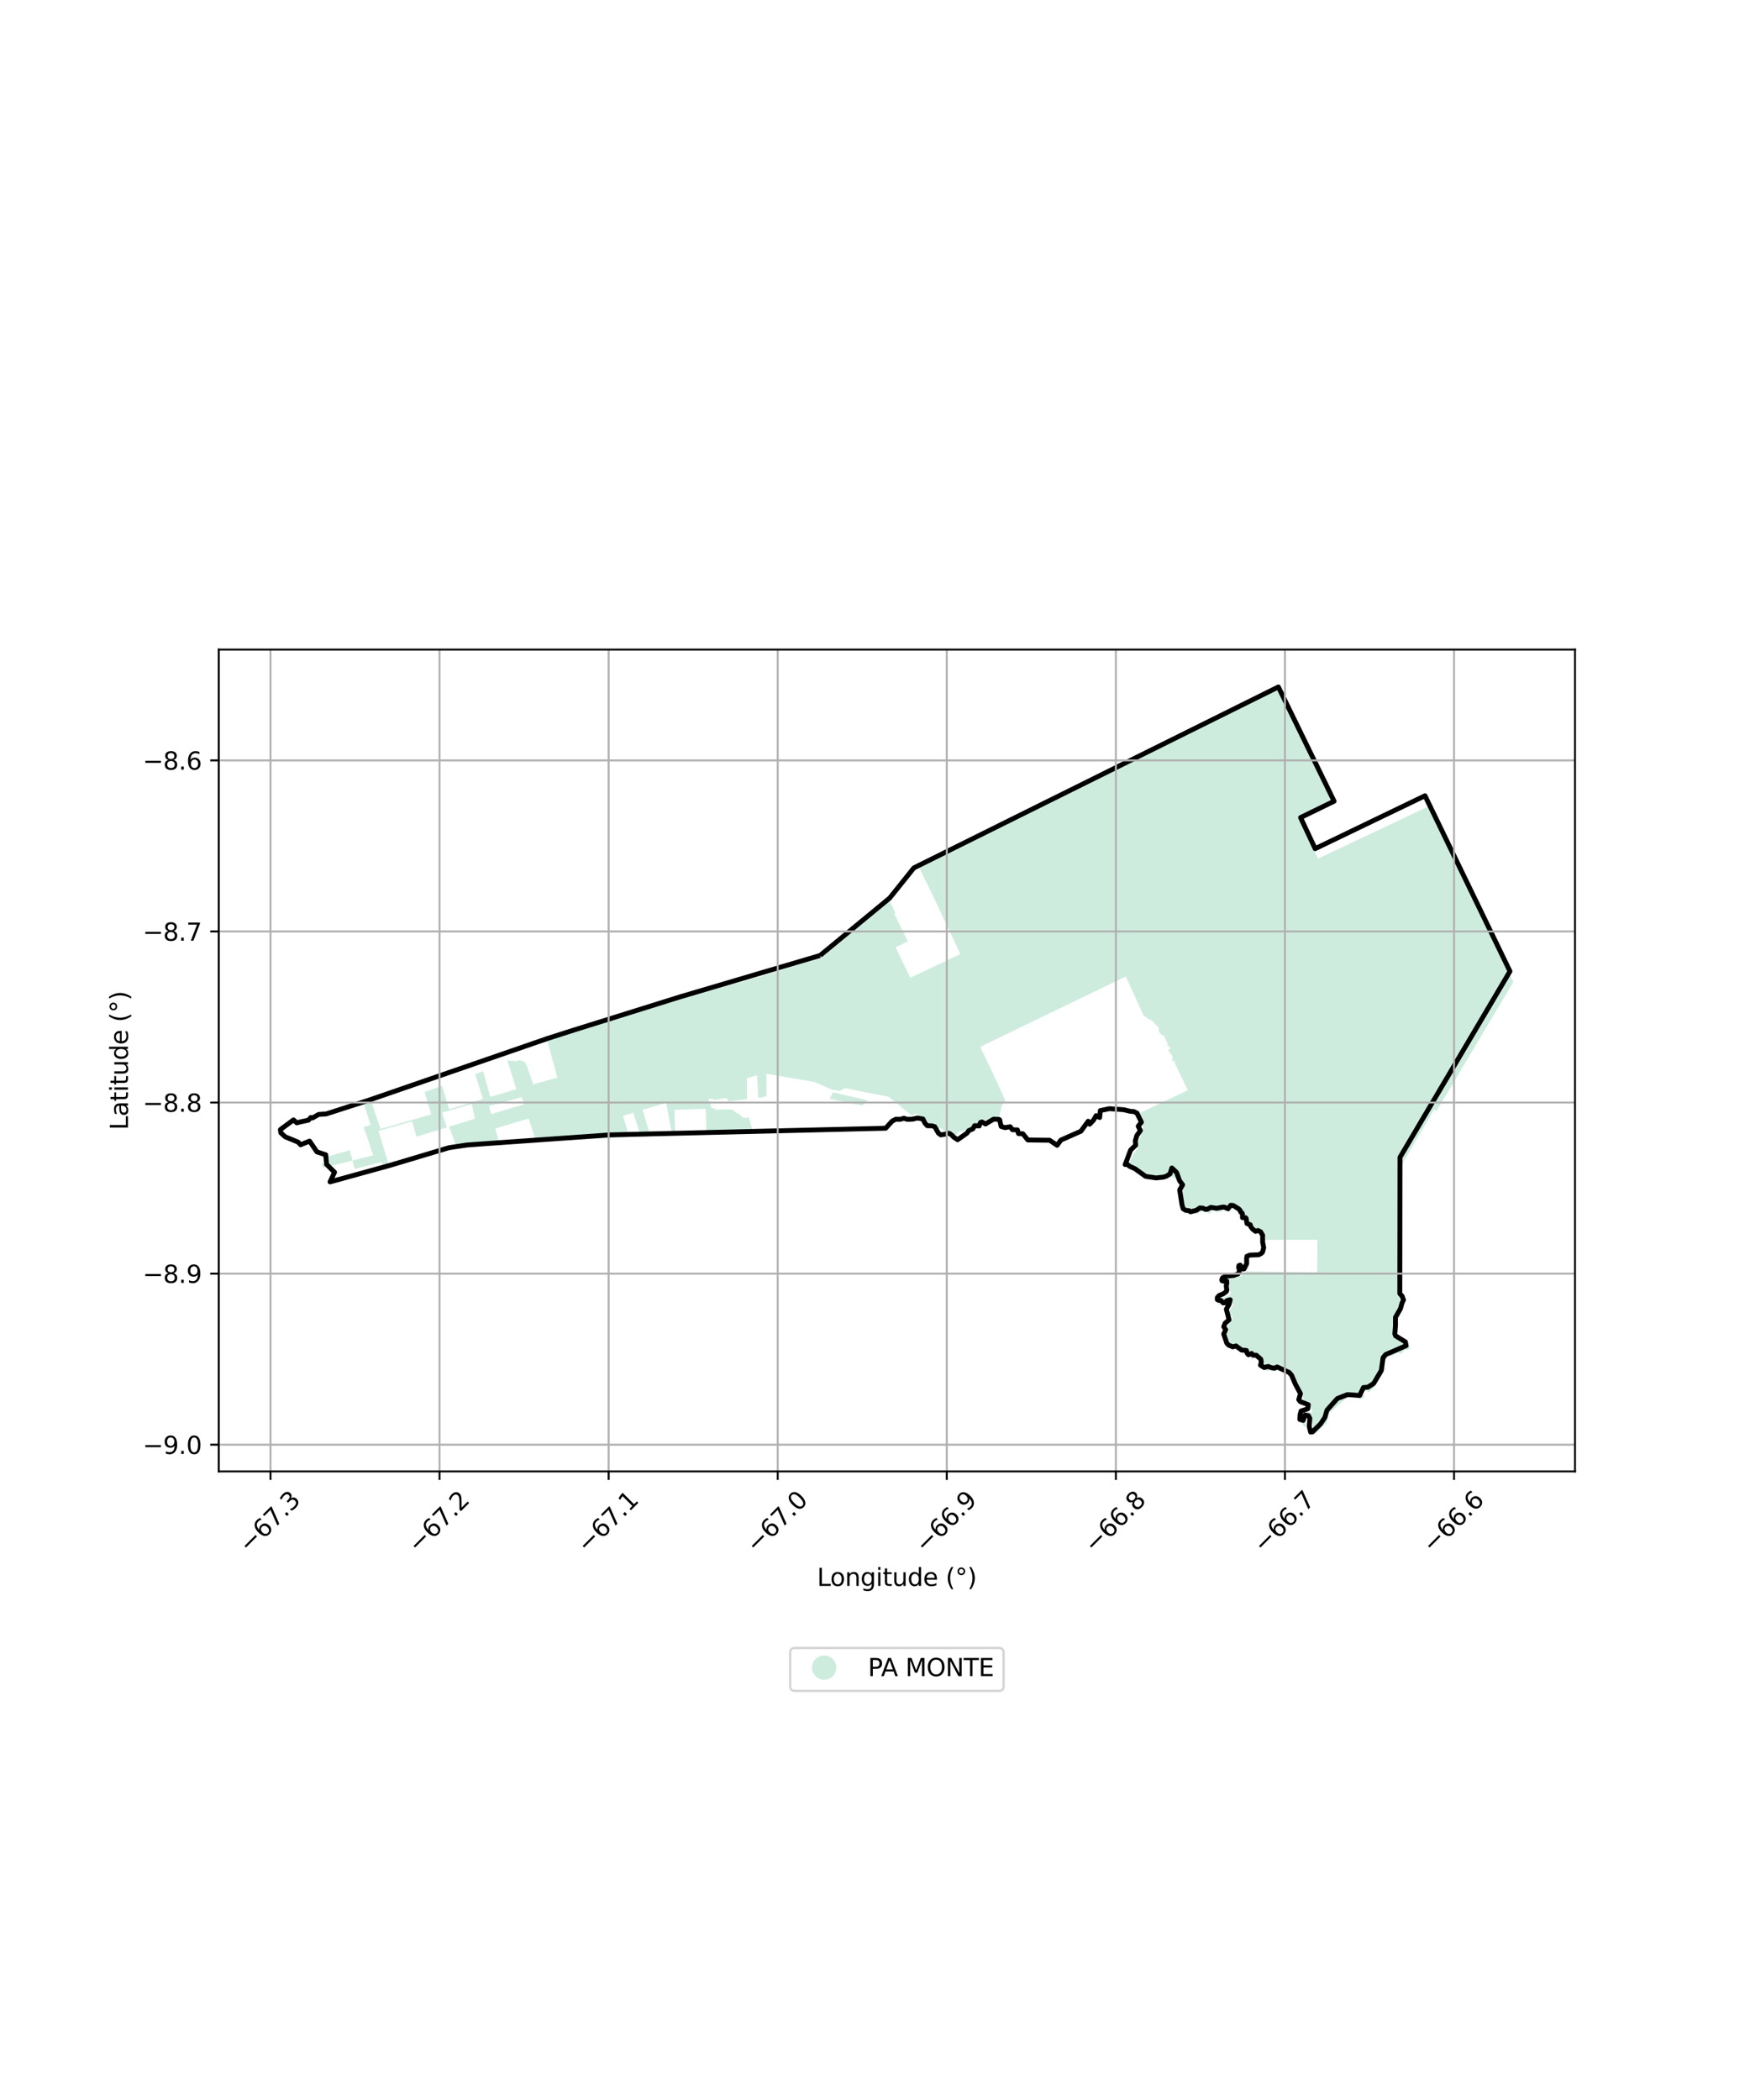 <?xml version="1.0" encoding="utf-8" standalone="no"?>
<!DOCTYPE svg PUBLIC "-//W3C//DTD SVG 1.1//EN"
  "http://www.w3.org/Graphics/SVG/1.1/DTD/svg11.dtd">
<svg xmlns:xlink="http://www.w3.org/1999/xlink" width="720pt" height="864pt" viewBox="0 0 720 864" xmlns="http://www.w3.org/2000/svg" version="1.1">
 <defs>
  <style type="text/css">*{stroke-linejoin: round; stroke-linecap: butt}</style>
 </defs>
 <g id="figure_1">
  <g id="patch_1">
   <path d="M 0 864 
L 720 864 
L 720 0 
L 0 0 
z
" style="fill: #ffffff"/>
  </g>
  <g id="axes_1">
   <g id="patch_2">
    <path d="M 90 605.381 
L 648 605.381 
L 648 267.259 
L 90 267.259 
z
" style="fill: #ffffff"/>
   </g>
   <g id="PatchCollection_1">
    <path d="M 229.327 443.327 
L 229.001 442.142 
L 225.174 428.226 
L 229.394 426.877 
L 279.667 411.284 
L 279.625 411.198 
L 279.595 411.136 
L 280.039 410.998 
L 282.872 410.135 
L 306.588 403.506 
L 314.353 401.3 
L 337.209 394.109 
L 338.004 394.124 
L 347.561 386.145 
L 348.325 384.905 
L 355.402 379.064 
L 365.887 370.485 
L 366.651 372.034 
L 368.303 375.384 
L 368.044 376.239 
L 368.677 377.521 
L 373.519 387.323 
L 368.47 389.749 
L 374.517 402.305 
L 395.102 392.51 
L 389.214 379.992 
L 386.082 373.334 
L 383.916 368.697 
L 381.446 363.653 
L 378.064 356.745 
L 401.083 345.313 
L 434.974 328.554 
L 525.797 283.618 
L 548.726 330.626 
L 534.925 337.344 
L 542.255 353.246 
L 587.685 331.786 
L 622.636 404.009 
L 591.045 457.103 
L 590.063 456.425 
L 576.648 479.38 
L 575.962 535.672 
L 576.629 536.518 
L 576.904 537.282 
L 576.484 537.687 
L 575.954 538.424 
L 575.739 539.238 
L 575.557 540.484 
L 574.368 542.291 
L 573.631 542.996 
L 573.548 543.631 
L 573.537 543.713 
L 574.055 544.13 
L 574.987 544.149 
L 575.455 544.491 
L 575.19 545.234 
L 574.527 545.09 
L 573.914 545.094 
L 573.843 545.539 
L 574.853 547.202 
L 574.425 548.267 
L 574.651 550.586 
L 574.763 550.942 
L 575.967 552.124 
L 578.052 553.122 
L 579.213 553.373 
L 579.869 553.604 
L 580.175 554.074 
L 579.96 554.965 
L 578.982 555.44 
L 578.235 555.398 
L 577.682 555.625 
L 576.995 556.414 
L 576.658 556.938 
L 576.021 556.946 
L 575.22 556.571 
L 574.564 556.722 
L 573.832 557.342 
L 573.211 557.745 
L 572.055 557.679 
L 571.097 557.874 
L 570.086 559.555 
L 569.04 560.686 
L 568.973 561.543 
L 569.567 562.56 
L 570.426 563.21 
L 569.477 563.21 
L 569.475 563.4 
L 569.45 564.125 
L 569.3 564.618 
L 569.171 564.924 
L 568.587 565.939 
L 567.579 567.196 
L 566.745 568.236 
L 566.338 568.77 
L 566.314 568.803 
L 566.243 568.984 
L 566.177 569.116 
L 566.106 569.331 
L 566.053 569.595 
L 565.917 569.907 
L 565.818 570.007 
L 565.699 570.089 
L 565.617 570.244 
L 565.591 570.373 
L 565.551 570.522 
L 565.539 570.627 
L 565.348 570.912 
L 564.923 571.332 
L 564.455 571.792 
L 564.102 572.126 
L 563.817 572.396 
L 563.751 572.454 
L 563.628 572.543 
L 563.436 572.634 
L 563.173 572.754 
L 563.076 572.745 
L 562.956 572.687 
L 562.869 572.629 
L 562.804 572.563 
L 562.672 572.401 
L 562.563 572.256 
L 562.44 572.128 
L 562.387 572.09 
L 562.312 572.054 
L 562.145 572.02 
L 562.054 572.02 
L 561.9 572.019 
L 561.889 572.019 
L 561.867 572.033 
L 561.823 572.063 
L 561.789 572.085 
L 561.767 572.1 
L 561.714 572.127 
L 561.645 572.161 
L 561.609 572.184 
L 561.525 572.246 
L 561.432 572.314 
L 561.289 572.419 
L 561.067 572.592 
L 560.808 572.793 
L 560.793 572.805 
L 560.767 572.86 
L 560.67 573.063 
L 560.667 573.141 
L 560.663 573.257 
L 560.657 573.4 
L 560.669 573.468 
L 560.683 573.539 
L 560.723 573.659 
L 560.83 573.803 
L 560.952 573.96 
L 561.002 573.998 
L 561.074 574.07 
L 561.141 574.124 
L 561.295 574.196 
L 561.317 574.206 
L 561.349 574.244 
L 561.438 574.357 
L 561.438 574.448 
L 561.424 574.545 
L 561.391 574.666 
L 561.384 574.692 
L 561.209 574.937 
L 560.917 575.13 
L 560.706 575.254 
L 560.522 575.363 
L 560.405 575.435 
L 560.282 575.494 
L 560.196 575.534 
L 560.01 575.578 
L 559.947 575.59 
L 559.808 575.599 
L 559.626 575.595 
L 559.484 575.585 
L 559.323 575.562 
L 559.221 575.547 
L 559.152 575.509 
L 559.065 575.462 
L 558.94 575.412 
L 558.652 575.302 
L 557.179 574.824 
L 556.608 574.656 
L 556.118 574.563 
L 555.741 574.508 
L 555.31 574.507 
L 555.062 574.532 
L 554.814 574.646 
L 554.431 574.886 
L 554.158 575.081 
L 553.635 575.536 
L 552.545 576.483 
L 551.223 577.633 
L 549.258 579.355 
L 547.735 580.712 
L 547.361 580.992 
L 547.085 581.19 
L 546.943 581.302 
L 546.808 581.458 
L 546.733 581.571 
L 546.66 581.708 
L 546.566 581.992 
L 546.538 582.49 
L 546.535 582.554 
L 546.226 583.809 
L 546.115 584.248 
L 545.971 585.14 
L 545.788 585.506 
L 545.365 585.972 
L 544.871 586.271 
L 544.537 586.46 
L 544.306 586.609 
L 544.007 586.968 
L 543.628 587.52 
L 543.485 587.684 
L 543.202 587.999 
L 542.651 588.573 
L 542.433 588.779 
L 541.784 589.368 
L 541.563 589.56 
L 541.281 589.754 
L 540.949 589.881 
L 540.55 589.931 
L 540.503 589.939 
L 540.218 590.012 
L 540.153 589.783 
L 540.102 589.518 
L 540.076 589.156 
L 540.063 588.966 
L 540.041 588.66 
L 540.019 587.99 
L 540.018 587.196 
L 540.025 586.637 
L 540.044 586.004 
L 539.832 584.909 
L 539.666 584.527 
L 539.432 583.985 
L 539.185 583.62 
L 538.892 583.325 
L 538.542 583.051 
L 538.442 583.004 
L 538.354 582.963 
L 538.298 582.937 
L 538.155 582.908 
L 538.072 582.893 
L 538.006 582.898 
L 537.78 582.942 
L 537.617 583.033 
L 537.522 583.122 
L 537.423 583.232 
L 537.369 583.349 
L 537.31 583.477 
L 537.264 583.658 
L 537.236 583.784 
L 537.196 584.153 
L 537.182 584.376 
L 537.173 584.583 
L 537.213 584.934 
L 537.24 585.156 
L 537.274 585.325 
L 537.307 585.483 
L 537.345 585.664 
L 537.349 585.675 
L 537.448 585.976 
L 537.478 586.068 
L 537.496 586.125 
L 537.527 586.253 
L 537.552 586.355 
L 537.554 586.573 
L 537.51 586.713 
L 537.446 586.818 
L 537.296 586.904 
L 537.021 586.946 
L 536.932 586.939 
L 536.76 586.925 
L 536.598 586.87 
L 536.346 586.7 
L 536.181 586.513 
L 536.053 586.254 
L 536.011 585.985 
L 536.054 585.542 
L 536.144 585.097 
L 536.271 584.617 
L 536.514 583.709 
L 536.777 582.714 
L 536.897 582.249 
L 536.987 581.909 
L 537.17 581.391 
L 537.312 581.128 
L 537.43 580.999 
L 537.546 580.917 
L 537.788 580.822 
L 538.155 580.776 
L 538.456 580.817 
L 538.748 580.894 
L 538.947 580.98 
L 539.193 581.06 
L 539.39 581.101 
L 539.574 581.115 
L 539.765 581.069 
L 539.872 581.004 
L 539.919 580.957 
L 539.955 580.9 
L 539.969 580.723 
L 539.957 580.609 
L 539.92 580.491 
L 539.881 580.393 
L 539.771 580.211 
L 539.7 580.106 
L 539.56 579.898 
L 539.334 579.647 
L 539.072 579.365 
L 538.648 578.915 
L 538.489 578.75 
L 538.304 578.555 
L 538.078 578.393 
L 537.916 578.284 
L 537.736 578.218 
L 537.366 578.159 
L 536.996 578.145 
L 536.786 578.138 
L 536.379 578.16 
L 536.071 578.177 
L 535.957 578.176 
L 535.65 578.161 
L 535.564 578.154 
L 535.332 578.074 
L 535.256 578.026 
L 535.181 577.975 
L 535.082 577.875 
L 535.042 577.756 
L 535.039 577.573 
L 535.126 577.421 
L 535.388 577.13 
L 535.622 576.872 
L 535.785 576.671 
L 535.994 576.385 
L 536.177 575.898 
L 536.245 575.409 
L 536.228 575.065 
L 536.223 574.978 
L 536.144 574.664 
L 536.092 574.546 
L 535.973 574.365 
L 535.818 574.207 
L 535.684 574.078 
L 535.497 573.914 
L 535.421 573.847 
L 535.17 573.558 
L 535.075 573.428 
L 534.96 573.256 
L 534.848 573.089 
L 534.771 572.975 
L 534.683 572.844 
L 534.51 572.376 
L 534.189 571.531 
L 533.376 569.793 
L 532.832 568.671 
L 532.228 567.451 
L 531.978 566.982 
L 531.353 566.31 
L 530.045 565.389 
L 528.473 564.221 
L 527.917 563.844 
L 527.45 563.538 
L 526.871 563.105 
L 526.52 562.839 
L 526.187 562.698 
L 526.011 562.626 
L 525.757 562.607 
L 525.615 562.648 
L 525.489 562.734 
L 525.427 562.861 
L 525.447 563.006 
L 525.546 563.205 
L 525.572 563.359 
L 525.552 563.508 
L 525.473 563.691 
L 525.335 563.856 
L 525.155 564.02 
L 525.134 564.039 
L 525.022 564.094 
L 524.863 564.113 
L 524.715 564.076 
L 524.646 564.024 
L 524.609 563.939 
L 524.64 563.647 
L 524.625 563.535 
L 524.572 563.465 
L 524.475 563.434 
L 524.402 563.446 
L 524.311 563.495 
L 524.176 563.629 
L 524.066 563.742 
L 523.973 563.838 
L 523.798 563.948 
L 523.606 564.033 
L 523.599 564.036 
L 523.336 564.025 
L 523.287 564.007 
L 523.181 563.935 
L 523.076 563.864 
L 523.009 563.816 
L 522.942 563.749 
L 522.859 563.614 
L 522.789 563.502 
L 522.724 563.402 
L 522.691 563.363 
L 522.65 563.33 
L 522.588 563.308 
L 522.572 563.305 
L 522.467 563.291 
L 522.33 563.308 
L 522.272 563.338 
L 522.213 563.396 
L 522.128 563.521 
L 522.066 563.683 
L 522.045 563.739 
L 521.987 563.921 
L 521.965 563.986 
L 521.906 564.11 
L 521.868 564.166 
L 521.822 564.217 
L 521.725 564.258 
L 521.689 564.257 
L 521.651 564.246 
L 521.622 564.237 
L 521.581 564.225 
L 521.534 564.185 
L 521.495 564.126 
L 521.466 564.08 
L 521.44 564.041 
L 521.423 564.016 
L 521.37 563.967 
L 521.312 563.944 
L 521.248 563.948 
L 521.191 563.952 
L 521.125 563.971 
L 521.055 564.01 
L 520.947 564.072 
L 520.832 564.1 
L 520.815 564.104 
L 520.77 564.107 
L 520.679 564.091 
L 520.629 564.073 
L 520.573 564.029 
L 520.524 563.991 
L 520.471 563.894 
L 520.444 563.803 
L 520.395 563.691 
L 520.36 563.655 
L 520.302 563.616 
L 520.224 563.598 
L 520.115 563.614 
L 520 563.639 
L 519.934 563.654 
L 519.765 563.654 
L 519.634 563.614 
L 519.517 563.547 
L 519.407 563.447 
L 519.333 563.351 
L 519.271 563.233 
L 519.221 563.068 
L 519.195 562.815 
L 519.212 562.701 
L 519.222 562.641 
L 519.276 562.458 
L 519.393 562.257 
L 519.502 562.103 
L 519.549 562.023 
L 519.599 561.901 
L 519.629 561.714 
L 519.605 561.496 
L 519.581 561.403 
L 519.492 561.185 
L 519.446 561.075 
L 519.353 560.901 
L 519.28 560.782 
L 519.193 560.654 
L 519.057 560.527 
L 518.845 560.415 
L 518.66 560.338 
L 518.578 560.302 
L 518.466 560.229 
L 518.366 560.164 
L 518.209 560.006 
L 518.117 559.852 
L 518.066 559.686 
L 518.049 559.487 
L 518.036 559.338 
L 517.992 558.816 
L 517.921 558.689 
L 517.816 558.625 
L 517.717 558.624 
L 517.621 558.678 
L 517.223 559.146 
L 517.14 559.218 
L 517.053 559.257 
L 516.925 559.252 
L 516.815 559.185 
L 516.681 559.035 
L 516.584 558.886 
L 516.4 558.488 
L 516.374 558.432 
L 516.273 558.264 
L 516.129 558.119 
L 515.913 557.995 
L 515.922 557.975 
L 515.898 557.969 
L 515.806 557.942 
L 515.747 557.926 
L 515.639 557.923 
L 515.506 557.921 
L 515.361 557.964 
L 515.263 558.023 
L 515.199 558.131 
L 515.179 558.286 
L 515.237 558.492 
L 515.277 558.71 
L 515.281 558.854 
L 515.198 559.02 
L 515.096 559.082 
L 514.971 559.103 
L 514.785 559.082 
L 514.661 559.019 
L 514.603 558.921 
L 514.58 558.767 
L 514.62 558.574 
L 514.601 558.425 
L 514.518 558.313 
L 514.322 558.267 
L 514.186 558.249 
L 514.069 558.19 
L 514.064 558.187 
L 514.032 558.155 
L 513.961 558.082 
L 513.92 557.956 
L 513.942 557.812 
L 514.02 557.715 
L 514.024 557.71 
L 514.124 557.632 
L 514.296 557.499 
L 514.39 557.405 
L 514.417 557.378 
L 514.499 557.233 
L 514.486 557.152 
L 514.479 557.108 
L 514.453 557.07 
L 514.396 556.983 
L 514.254 556.901 
L 514.091 556.879 
L 514.087 556.879 
L 514.074 556.882 
L 514.005 556.9 
L 513.92 556.921 
L 513.884 556.934 
L 513.792 556.967 
L 513.692 557.003 
L 513.491 557.044 
L 513.303 557.023 
L 513.182 556.962 
L 513.117 556.875 
L 513.084 556.596 
L 513.077 556.193 
L 513.043 556.013 
L 513.02 555.896 
L 512.962 555.778 
L 512.92 555.723 
L 512.876 555.669 
L 512.784 555.623 
L 512.65 555.604 
L 512.552 555.636 
L 512.419 555.72 
L 512.225 555.898 
L 512.036 556.04 
L 511.875 556.112 
L 511.675 556.201 
L 511.549 556.224 
L 511.427 556.206 
L 511.32 556.151 
L 511.317 556.149 
L 511.286 556.106 
L 511.274 556.089 
L 511.207 555.896 
L 511.187 555.839 
L 511.174 555.805 
L 511.153 555.753 
L 511.056 555.661 
L 510.975 555.631 
L 510.795 555.613 
L 510.732 555.616 
L 510.495 555.632 
L 510.244 555.592 
L 510.044 555.513 
L 509.922 555.411 
L 509.852 555.321 
L 509.577 554.901 
L 509.342 554.547 
L 509.281 554.451 
L 509.134 554.33 
L 508.976 554.298 
L 508.864 554.324 
L 508.792 554.392 
L 508.758 554.528 
L 508.821 554.787 
L 508.896 555.002 
L 508.914 555.097 
L 508.908 555.187 
L 508.874 555.287 
L 508.814 555.33 
L 508.676 555.349 
L 508.557 555.289 
L 508.413 555.143 
L 508.314 555.053 
L 508.239 555.002 
L 508.22 554.99 
L 508.057 554.951 
L 507.868 554.989 
L 507.836 555.002 
L 507.586 555.109 
L 507.434 555.188 
L 507.287 555.263 
L 507.119 555.317 
L 506.892 555.339 
L 506.571 555.305 
L 506.39 555.226 
L 506.277 555.119 
L 506.142 554.891 
L 505.962 554.474 
L 505.817 554.292 
L 505.765 554.273 
L 505.619 554.269 
L 505.314 554.435 
L 505.229 554.481 
L 505.128 554.512 
L 504.987 554.488 
L 504.908 554.417 
L 504.877 554.37 
L 504.863 554.239 
L 504.893 554.086 
L 504.981 553.951 
L 505.126 553.81 
L 505.288 553.698 
L 505.373 553.638 
L 505.521 553.5 
L 505.563 553.461 
L 505.597 553.425 
L 505.654 553.361 
L 505.709 553.3 
L 505.797 553.135 
L 505.852 553.03 
L 505.971 552.675 
L 505.988 552.43 
L 505.97 552.268 
L 505.885 551.993 
L 505.748 551.824 
L 505.61 551.713 
L 505.453 551.648 
L 505.239 551.562 
L 504.99 551.475 
L 504.76 551.397 
L 504.711 551.377 
L 504.364 551.217 
L 504.134 551.105 
L 503.899 550.982 
L 503.817 550.881 
L 503.817 550.88 
L 503.778 550.721 
L 503.789 550.627 
L 503.8 550.535 
L 503.859 550.341 
L 503.939 550.221 
L 504.035 550.095 
L 504.121 550 
L 504.284 549.882 
L 504.408 549.791 
L 504.495 549.719 
L 504.589 549.577 
L 504.632 549.407 
L 504.648 549.296 
L 504.668 549.129 
L 504.723 548.947 
L 504.76 548.826 
L 504.879 548.566 
L 505.017 548.381 
L 505.188 548.189 
L 505.452 547.891 
L 505.631 547.665 
L 505.701 547.56 
L 505.758 547.431 
L 505.783 547.231 
L 505.771 547.145 
L 505.729 547.091 
L 505.71 547.081 
L 505.706 547.079 
L 505.652 547.079 
L 505.603 547.093 
L 505.563 547.105 
L 505.455 547.185 
L 505.409 547.231 
L 505.356 547.298 
L 505.299 547.374 
L 505.25 547.447 
L 505.232 547.474 
L 505.166 547.534 
L 505.074 547.553 
L 505.05 547.553 
L 504.986 547.534 
L 504.93 547.481 
L 504.899 547.451 
L 504.855 547.388 
L 504.836 547.324 
L 504.791 547.21 
L 504.72 547.059 
L 504.625 546.937 
L 504.58 546.828 
L 504.58 546.729 
L 504.624 546.612 
L 504.712 546.51 
L 504.856 546.408 
L 504.919 546.374 
L 505.018 546.321 
L 505.061 546.284 
L 505.132 546.185 
L 505.164 546.112 
L 505.178 545.984 
L 505.133 545.835 
L 505.018 545.599 
L 505.013 545.552 
L 505.029 545.458 
L 505.054 545.409 
L 505.13 545.352 
L 505.203 545.328 
L 505.352 545.295 
L 505.44 545.271 
L 505.48 545.26 
L 505.545 545.229 
L 505.626 545.182 
L 505.704 545.136 
L 505.747 545.078 
L 505.761 544.995 
L 505.755 544.947 
L 505.726 544.884 
L 505.613 544.823 
L 505.557 544.806 
L 505.506 544.799 
L 505.408 544.793 
L 505.26 544.785 
L 505.149 544.784 
L 504.986 544.763 
L 504.951 544.751 
L 504.917 544.721 
L 504.89 544.696 
L 504.875 544.66 
L 504.87 544.589 
L 504.868 544.571 
L 504.876 544.521 
L 504.881 544.507 
L 504.904 544.449 
L 504.905 544.448 
L 504.926 544.426 
L 504.933 544.419 
L 504.963 544.389 
L 505.035 544.373 
L 505.09 544.361 
L 505.094 544.36 
L 505.125 544.359 
L 505.351 544.349 
L 505.438 544.347 
L 505.507 544.351 
L 505.581 544.355 
L 505.673 544.36 
L 505.72 544.359 
L 505.779 544.354 
L 505.829 544.35 
L 505.865 544.347 
L 505.932 544.322 
L 505.985 544.301 
L 506.068 544.246 
L 506.111 544.196 
L 506.152 544.148 
L 506.205 544.073 
L 506.249 544.009 
L 506.294 543.944 
L 506.514 543.616 
L 506.656 543.396 
L 506.747 543.253 
L 506.844 543.077 
L 506.897 542.975 
L 506.955 542.835 
L 507.009 542.539 
L 507.029 542.306 
L 507.033 542.084 
L 507.033 541.866 
L 507.032 541.689 
L 507.014 541.523 
L 507.005 541.438 
L 506.96 541.319 
L 506.889 541.247 
L 506.787 541.203 
L 506.644 541.217 
L 506.557 541.274 
L 506.46 541.357 
L 506.364 541.437 
L 506.263 541.48 
L 506.147 541.48 
L 506.06 541.465 
L 506.037 541.449 
L 506.006 541.427 
L 505.957 541.391 
L 505.914 541.331 
L 505.842 541.232 
L 505.798 541.172 
L 505.713 541.086 
L 505.652 541.024 
L 505.544 540.966 
L 505.479 540.93 
L 505.467 540.924 
L 505.38 540.851 
L 505.29 540.689 
L 505.247 540.51 
L 505.25 540.309 
L 505.305 540.02 
L 505.401 539.778 
L 505.454 539.662 
L 505.535 539.539 
L 505.623 539.449 
L 505.749 539.335 
L 505.946 539.169 
L 506.049 539.052 
L 506.296 538.605 
L 506.58 538.113 
L 506.653 538.002 
L 506.826 537.756 
L 506.989 537.524 
L 507.048 537.449 
L 507.145 537.324 
L 507.263 537.111 
L 507.304 536.934 
L 507.319 536.68 
L 507.301 536.521 
L 507.256 536.364 
L 507.16 536.194 
L 507.054 536.066 
L 506.86 535.896 
L 506.753 535.833 
L 506.695 535.8 
L 506.622 535.759 
L 506.454 535.72 
L 506.433 535.716 
L 506.232 535.73 
L 506.017 535.786 
L 505.889 535.846 
L 505.768 535.903 
L 505.626 535.997 
L 505.557 536.044 
L 505.545 536.052 
L 505.46 536.13 
L 505.4 536.185 
L 505.37 536.212 
L 505.282 536.31 
L 505.264 536.331 
L 505.226 536.399 
L 505.181 536.481 
L 505.154 536.53 
L 505.095 536.678 
L 505.051 536.981 
L 505.036 537.295 
L 505.072 537.644 
L 505.106 537.939 
L 505.094 538.011 
L 505.092 538.024 
L 505.064 538.096 
L 504.975 538.156 
L 504.845 538.141 
L 504.728 538.082 
L 504.627 537.98 
L 504.542 537.865 
L 504.453 537.658 
L 504.411 537.459 
L 504.364 537.244 
L 504.276 537.083 
L 504.147 536.939 
L 503.999 536.851 
L 503.9 536.828 
L 503.809 536.807 
L 503.55 536.797 
L 503.29 536.79 
L 503.013 536.786 
L 502.688 536.781 
L 502.295 536.775 
L 502.15 536.765 
L 501.869 536.745 
L 501.619 536.686 
L 501.488 536.613 
L 501.382 536.487 
L 501.314 536.364 
L 501.286 536.183 
L 501.286 535.968 
L 501.345 535.708 
L 501.397 535.563 
L 501.451 535.441 
L 501.658 535.202 
L 501.923 534.948 
L 502.145 534.742 
L 502.42 534.494 
L 502.629 534.325 
L 502.845 534.169 
L 503.122 533.968 
L 503.353 533.804 
L 503.581 533.698 
L 503.992 533.556 
L 504.325 533.45 
L 504.552 533.379 
L 504.807 533.315 
L 505.109 533.228 
L 505.353 533.142 
L 505.686 532.976 
L 505.891 532.82 
L 506.002 532.701 
L 506.135 532.515 
L 506.221 532.359 
L 506.291 532.165 
L 506.325 531.9 
L 506.309 531.723 
L 506.257 531.56 
L 506.148 531.377 
L 505.981 531.148 
L 505.765 530.852 
L 505.708 530.771 
L 505.532 530.494 
L 505.447 530.359 
L 505.372 530.236 
L 505.272 530.068 
L 505.095 529.83 
L 504.801 529.518 
L 504.6 529.223 
L 504.547 529.1 
L 504.509 528.93 
L 504.503 528.819 
L 504.526 528.731 
L 504.566 528.666 
L 504.63 528.622 
L 504.7 528.61 
L 504.776 528.629 
L 504.873 528.701 
L 504.982 528.833 
L 505.147 529.033 
L 505.317 529.186 
L 505.445 529.239 
L 505.53 529.241 
L 505.575 529.228 
L 505.611 529.217 
L 505.692 529.162 
L 505.732 529.103 
L 505.761 528.985 
L 505.765 528.833 
L 505.73 528.482 
L 505.7 528.281 
L 505.681 528.219 
L 505.617 528.131 
L 505.558 528.061 
L 505.503 528.02 
L 505.412 528.002 
L 505.312 528.011 
L 504.981 528.126 
L 504.837 528.138 
L 504.767 528.126 
L 504.694 528.091 
L 504.568 527.954 
L 504.399 527.737 
L 504.369 527.7 
L 504.22 527.557 
L 504.178 527.517 
L 504.072 527.435 
L 503.962 527.349 
L 503.906 527.303 
L 503.864 527.259 
L 503.805 527.195 
L 503.767 527.122 
L 503.766 527.015 
L 503.824 526.876 
L 503.903 526.784 
L 503.933 526.75 
L 504.025 526.683 
L 504.091 526.635 
L 504.304 526.541 
L 504.505 526.449 
L 504.613 526.404 
L 504.828 526.332 
L 505.063 526.271 
L 505.17 526.246 
L 505.323 526.218 
L 505.513 526.195 
L 505.64 526.179 
L 505.851 526.149 
L 506.083 526.117 
L 507.202 525.965 
L 508.219 525.858 
L 508.435 525.837 
L 508.642 525.809 
L 508.876 525.778 
L 509.131 525.621 
L 509.224 525.326 
L 509.251 525.243 
L 509.333 525.124 
L 509.476 525.046 
L 509.692 525.01 
L 510.27 525.07 
L 510.703 525.011 
L 510.862 524.911 
L 511.001 524.771 
L 511.162 524.529 
L 511.231 524.299 
L 511.232 524.113 
L 511.16 523.947 
L 510.98 523.719 
L 510.913 523.561 
L 510.916 523.418 
L 510.981 523.289 
L 510.982 523.285 
L 511.074 523.239 
L 511.211 523.239 
L 511.324 523.285 
L 511.477 523.405 
L 511.582 523.491 
L 511.754 523.636 
L 511.95 523.69 
L 512.075 523.672 
L 512.288 523.583 
L 512.326 523.549 
L 512.366 523.513 
L 512.411 523.473 
L 512.59 523.313 
L 512.694 523.212 
L 512.913 522.992 
L 513.032 523.009 
L 513.808 523.121 
L 516.543 523.156 
L 525.271 523.255 
L 541.729 523.442 
L 541.951 522.779 
L 541.968 516.716 
L 541.978 510.085 
L 520.577 510.102 
L 520.544 510.104 
L 520.535 510.049 
L 520.542 509.943 
L 520.558 509.776 
L 520.589 509.654 
L 520.67 509.489 
L 520.733 509.344 
L 520.768 509.188 
L 520.768 509.003 
L 520.73 508.821 
L 520.63 508.666 
L 520.506 508.53 
L 520.365 508.444 
L 520.119 508.361 
L 520.045 508.334 
L 519.877 508.254 
L 519.751 508.195 
L 519.625 508.089 
L 519.537 508.014 
L 519.321 507.734 
L 519.109 507.42 
L 518.908 507.09 
L 518.691 506.834 
L 518.531 506.668 
L 518.435 506.576 
L 518.315 506.506 
L 518.216 506.502 
L 518.153 506.525 
L 518.103 506.563 
L 518.058 506.627 
L 518.023 506.764 
L 518.042 506.944 
L 518.029 507.075 
L 517.996 507.102 
L 517.944 507.107 
L 517.844 507.085 
L 517.695 506.995 
L 517.571 506.974 
L 517.499 506.967 
L 517.384 506.996 
L 517.265 507.06 
L 517.059 507.284 
L 516.958 507.367 
L 516.856 507.405 
L 516.724 507.432 
L 516.605 507.406 
L 516.515 507.367 
L 516.4 507.278 
L 516.239 507.105 
L 516.049 506.872 
L 515.876 506.7 
L 515.821 506.663 
L 515.751 506.623 
L 515.628 506.6 
L 515.444 506.601 
L 515.253 506.643 
L 515.066 506.684 
L 514.925 506.69 
L 514.863 506.677 
L 514.829 506.655 
L 514.801 506.614 
L 514.778 506.532 
L 514.785 506.49 
L 514.811 506.4 
L 514.888 506.309 
L 514.992 506.256 
L 515.339 506.159 
L 515.473 506.122 
L 515.742 506.046 
L 515.832 505.981 
L 515.873 505.927 
L 515.884 505.907 
L 515.913 505.848 
L 515.926 505.756 
L 515.926 505.677 
L 515.875 505.585 
L 515.805 505.517 
L 515.727 505.492 
L 515.584 505.492 
L 515.39 505.541 
L 514.981 505.645 
L 514.917 505.662 
L 514.734 505.688 
L 514.541 505.649 
L 514.423 505.571 
L 514.367 505.489 
L 514.328 505.384 
L 514.328 505.252 
L 514.355 505.08 
L 514.491 504.729 
L 514.566 504.566 
L 514.592 504.446 
L 514.579 504.315 
L 514.524 504.232 
L 514.421 504.162 
L 514.28 504.136 
L 514.149 504.148 
L 514.008 504.188 
L 513.822 504.288 
L 513.747 504.341 
L 513.691 504.38 
L 513.583 504.488 
L 513.501 504.609 
L 513.421 504.691 
L 513.414 504.698 
L 513.346 504.739 
L 513.291 504.739 
L 513.222 504.698 
L 513.181 504.588 
L 513.212 504.334 
L 513.223 504.23 
L 513.23 504.15 
L 513.237 504.065 
L 513.22 503.796 
L 513.176 503.608 
L 513.016 503.285 
L 512.764 502.843 
L 512.72 502.685 
L 512.706 502.477 
L 512.734 502.286 
L 512.804 502.16 
L 512.906 502.058 
L 512.964 501.998 
L 513.024 501.926 
L 513.064 501.845 
L 513.06 501.783 
L 513.025 501.725 
L 512.95 501.679 
L 512.823 501.653 
L 512.602 501.665 
L 512.219 501.721 
L 512.118 501.706 
L 512.044 501.688 
L 511.979 501.657 
L 511.922 501.585 
L 511.909 501.55 
L 511.898 501.456 
L 511.881 501.316 
L 511.872 501.245 
L 511.866 501.205 
L 511.857 501.177 
L 511.81 501.109 
L 511.792 501.084 
L 511.746 501.05 
L 511.693 501.01 
L 511.592 500.962 
L 511.448 500.888 
L 511.4 500.86 
L 511.33 500.818 
L 511.27 500.754 
L 511.217 500.697 
L 511.193 500.662 
L 511.181 500.617 
L 511.189 500.562 
L 511.194 500.527 
L 511.208 500.502 
L 511.219 500.483 
L 511.252 500.454 
L 511.321 500.394 
L 511.431 500.339 
L 511.546 500.268 
L 511.631 500.171 
L 511.662 500.067 
L 511.667 500.025 
L 511.627 499.909 
L 511.554 499.824 
L 511.405 499.744 
L 511.228 499.695 
L 511.118 499.679 
L 511.054 499.669 
L 510.942 499.638 
L 510.849 499.591 
L 510.743 499.495 
L 510.64 499.354 
L 510.527 499.117 
L 510.426 498.945 
L 510.07 498.52 
L 509.984 498.431 
L 509.809 498.3 
L 509.698 498.239 
L 509.599 498.233 
L 509.528 498.254 
L 509.52 498.257 
L 509.443 498.314 
L 509.408 498.374 
L 509.397 498.392 
L 509.395 498.533 
L 509.454 498.748 
L 509.464 498.847 
L 509.464 498.851 
L 509.442 498.919 
L 509.408 498.963 
L 509.315 499.01 
L 509.252 499.019 
L 509.153 498.996 
L 509.053 498.951 
L 508.962 498.87 
L 508.82 498.626 
L 508.722 498.372 
L 508.685 498.276 
L 508.616 498.187 
L 508.557 498.147 
L 508.43 498.122 
L 508.341 498.129 
L 508.298 498.133 
L 508.187 498.11 
L 508.142 498.077 
L 508.12 498.021 
L 508.115 497.958 
L 508.125 497.83 
L 508.159 497.661 
L 508.168 497.614 
L 508.171 497.546 
L 508.167 497.507 
L 508.098 497.333 
L 508.089 497.313 
L 508.068 497.274 
L 508.046 497.235 
L 507.948 497.137 
L 507.844 497.091 
L 507.83 497.084 
L 507.687 497.067 
L 507.468 497.101 
L 507.178 497.134 
L 506.661 497.12 
L 506.276 497.098 
L 506.126 497.097 
L 505.934 497.157 
L 505.774 497.257 
L 505.693 497.373 
L 505.66 497.519 
L 505.675 497.678 
L 505.741 497.888 
L 505.833 498.116 
L 505.864 498.196 
L 505.911 498.389 
L 505.923 498.517 
L 505.928 498.581 
L 505.894 498.733 
L 505.843 498.835 
L 505.759 498.886 
L 505.656 498.885 
L 505.539 498.834 
L 505.437 498.749 
L 505.369 498.592 
L 505.234 498.113 
L 505.182 497.96 
L 505.096 497.806 
L 504.978 497.672 
L 504.792 497.571 
L 504.602 497.519 
L 504.313 497.486 
L 504.084 497.498 
L 503.811 497.574 
L 503.569 497.678 
L 503.463 497.759 
L 503.385 497.885 
L 503.268 498.173 
L 503.237 498.213 
L 503.076 498.285 
L 502.932 498.276 
L 502.769 498.227 
L 502.581 498.251 
L 502.324 498.393 
L 502.009 498.423 
L 501.915 498.472 
L 501.829 498.555 
L 501.671 498.654 
L 501.527 498.672 
L 501.303 498.621 
L 501.095 498.501 
L 501.036 498.469 
L 500.944 498.436 
L 500.855 498.437 
L 500.676 498.479 
L 500.596 498.516 
L 500.527 498.583 
L 500.465 498.609 
L 500.368 498.613 
L 500.259 498.577 
L 500.167 498.523 
L 500.065 498.411 
L 499.911 498.117 
L 499.827 498.035 
L 499.739 497.985 
L 499.644 497.959 
L 499.523 497.947 
L 499.414 497.941 
L 499.246 497.939 
L 499.063 497.943 
L 499.027 497.946 
L 498.824 497.977 
L 498.648 498.059 
L 498.562 498.138 
L 498.481 498.246 
L 498.43 498.378 
L 498.369 498.666 
L 498.293 498.864 
L 498.225 498.965 
L 498.131 499.053 
L 498.037 499.102 
L 497.903 499.14 
L 497.588 499.193 
L 497.371 499.229 
L 497.212 499.238 
L 496.934 499.219 
L 496.839 499.195 
L 496.75 499.124 
L 496.678 498.995 
L 496.554 498.569 
L 496.45 498.413 
L 496.336 498.315 
L 496.204 498.279 
L 496.083 498.3 
L 496.034 498.341 
L 495.983 498.402 
L 495.935 498.562 
L 495.907 498.693 
L 495.861 498.769 
L 495.805 498.796 
L 495.748 498.797 
L 495.693 498.772 
L 495.647 498.719 
L 495.572 498.408 
L 495.535 498.335 
L 495.462 498.266 
L 495.352 498.219 
L 495.241 498.212 
L 495.137 498.249 
L 495.079 498.306 
L 495.068 498.317 
L 495.021 498.382 
L 494.971 498.421 
L 494.903 498.44 
L 494.788 498.439 
L 494.738 498.417 
L 494.456 498.208 
L 494.363 498.19 
L 494.343 498.187 
L 494.282 498.199 
L 494.245 498.207 
L 494.202 498.25 
L 494.157 498.376 
L 494.153 498.457 
L 494.132 498.58 
L 494.083 498.661 
L 494.005 498.708 
L 493.892 498.724 
L 493.631 498.692 
L 493.473 498.725 
L 493.379 498.772 
L 493.3 498.868 
L 493.237 498.994 
L 493.167 499.202 
L 493.119 499.278 
L 493.028 499.322 
L 492.895 499.331 
L 492.661 499.286 
L 492.448 499.284 
L 492.275 499.331 
L 492.139 499.381 
L 492.021 499.381 
L 491.878 499.365 
L 491.724 499.314 
L 491.486 499.185 
L 491.188 499.066 
L 490.914 499.006 
L 490.685 498.987 
L 490.492 498.996 
L 490.267 499.018 
L 490.06 499.076 
L 489.855 499.184 
L 489.497 499.488 
L 489.367 499.56 
L 489.168 499.588 
L 488.993 499.545 
L 488.877 499.441 
L 488.751 499.261 
L 488.46 498.602 
L 488.126 497.677 
L 487.908 497.081 
L 487.748 496.58 
L 487.568 495.972 
L 487.418 495.466 
L 487.219 494.843 
L 486.793 493.556 
L 486.446 492.555 
L 486.279 491.836 
L 486.186 491.429 
L 486.119 491.045 
L 486.034 489.996 
L 486.026 489.016 
L 486.029 488.86 
L 486.06 488.625 
L 486.097 488.46 
L 486.13 488.363 
L 486.165 488.257 
L 486.256 488.144 
L 486.46 488.019 
L 486.593 487.962 
L 486.784 487.916 
L 486.902 487.889 
L 487.047 487.864 
L 487.124 487.85 
L 487.292 487.82 
L 487.385 487.778 
L 487.323 487.733 
L 485.384 486.293 
L 482.462 484.123 
L 482.451 484.141 
L 482.396 484.196 
L 482.375 484.217 
L 482.317 484.23 
L 482.018 484.293 
L 481.532 484.293 
L 481.09 484.372 
L 480.825 484.419 
L 479.757 484.692 
L 478.75 484.877 
L 478.092 484.973 
L 476.224 485.049 
L 475.406 485.083 
L 474.61 485.068 
L 474.208 485.052 
L 473.45 484.904 
L 472.966 484.81 
L 472.453 484.52 
L 472.384 484.481 
L 472.189 484.325 
L 471.927 484.115 
L 471.889 484.084 
L 471.702 483.982 
L 471.506 483.929 
L 471.318 483.914 
L 471.137 483.947 
L 470.926 484.013 
L 470.865 484.032 
L 470.805 484.044 
L 470.694 484.066 
L 470.54 484.083 
L 470.322 484.048 
L 470.113 483.944 
L 469.943 483.789 
L 469.643 483.342 
L 469.299 482.706 
L 469.261 482.633 
L 469.16 482.377 
L 469.094 482.131 
L 469.039 481.899 
L 468.993 481.65 
L 468.922 481.448 
L 468.803 481.276 
L 468.662 481.153 
L 468.513 481.069 
L 468.358 481.032 
L 468.048 480.999 
L 467.74 481.008 
L 467.478 481.016 
L 467.079 481.064 
L 466.785 481.1 
L 466.164 481.207 
L 465.96 481.234 
L 465.949 481.235 
L 465.894 481.235 
L 465.778 481.235 
L 465.708 481.214 
L 465.607 481.183 
L 465.475 481.1 
L 465.368 480.993 
L 465.251 480.759 
L 465.136 480.491 
L 465.13 480.477 
L 465.046 480.341 
L 464.851 480.038 
L 464.755 479.917 
L 464.695 479.8 
L 464.658 479.545 
L 464.652 479.31 
L 464.614 479.176 
L 464.563 479.093 
L 464.397 478.945 
L 464.149 478.775 
L 464.003 478.673 
L 463.924 478.576 
L 463.906 478.465 
L 463.943 478.373 
L 464.09 478.299 
L 464.427 478.259 
L 464.599 478.247 
L 464.768 478.203 
L 464.929 478.1 
L 464.993 478.012 
L 465.039 477.95 
L 465.098 477.769 
L 465.102 477.632 
L 465.053 477.416 
L 465.071 477.216 
L 465.118 477.073 
L 465.233 476.92 
L 465.367 476.77 
L 465.498 476.408 
L 465.578 476.174 
L 465.686 476.02 
L 465.978 475.696 
L 466.076 475.517 
L 466.163 475.355 
L 466.245 475.072 
L 466.313 474.776 
L 466.372 474.627 
L 466.511 474.492 
L 466.659 474.398 
L 466.756 474.333 
L 466.888 474.188 
L 467.008 473.902 
L 467.093 473.624 
L 467.18 473.446 
L 467.356 473.251 
L 467.46 473.178 
L 467.651 473.089 
L 467.782 473.003 
L 467.901 472.867 
L 467.979 472.728 
L 468.012 472.646 
L 468.039 472.482 
L 468.004 472.17 
L 467.992 472.074 
L 467.867 471.6 
L 467.79 471.242 
L 467.756 471.046 
L 467.724 470.695 
L 467.751 470.477 
L 467.821 470.294 
L 467.928 470.156 
L 468.023 470.051 
L 468.089 469.944 
L 468.104 469.896 
L 468.129 469.665 
L 468.117 469.48 
L 468.145 469.309 
L 468.215 469.154 
L 468.259 469.105 
L 468.307 469.05 
L 468.328 469.027 
L 468.439 468.957 
L 468.646 468.864 
L 468.692 468.844 
L 468.76 468.776 
L 468.789 468.659 
L 468.776 468.521 
L 468.79 468.381 
L 468.832 468.254 
L 468.91 468.153 
L 468.967 468.078 
L 469.016 467.925 
L 469.051 467.743 
L 469.086 467.607 
L 469.176 467.426 
L 469.245 467.283 
L 469.267 467.149 
L 469.245 466.964 
L 469.213 466.785 
L 469.193 466.603 
L 469.209 466.489 
L 469.289 466.393 
L 469.29 466.392 
L 469.405 466.315 
L 469.456 466.285 
L 469.514 466.256 
L 469.568 466.229 
L 469.597 466.214 
L 469.679 466.153 
L 469.734 466.1 
L 469.817 465.938 
L 469.908 465.754 
L 469.979 465.473 
L 470.013 465.229 
L 470.015 464.927 
L 470.006 464.805 
L 469.989 464.667 
L 469.974 464.527 
L 470.02 464.351 
L 470.108 464.175 
L 470.149 464.087 
L 470.21 463.871 
L 470.194 463.642 
L 470.166 463.356 
L 470.148 463.061 
L 470.169 462.693 
L 470.097 462.439 
L 469.868 462.174 
L 469.742 461.912 
L 469.7 461.698 
L 469.743 461.504 
L 469.872 461.331 
L 470.029 461.135 
L 470.114 460.994 
L 470.174 460.678 
L 470.155 460.272 
L 470.067 459.978 
L 469.914 459.717 
L 469.703 459.317 
L 469.567 458.915 
L 469.497 458.758 
L 469.371 458.581 
L 469.205 458.431 
L 469.123 458.379 
L 468.994 458.334 
L 468.087 458.31 
L 468.884 457.943 
L 470.609 457.149 
L 488.708 448.544 
L 487.874 446.807 
L 484.357 439.484 
L 483.22 437.096 
L 483.043 436.338 
L 482.004 436.471 
L 482.166 436.095 
L 482.414 435.407 
L 482.339 434.647 
L 481.799 433.635 
L 481.062 432.945 
L 480.693 432.076 
L 481.001 431.565 
L 481.672 431.561 
L 481.174 430.57 
L 480.65 430.471 
L 480.563 430.455 
L 480.476 430.292 
L 480.395 430.007 
L 480.322 429.562 
L 480.251 428.98 
L 480.209 428.837 
L 480.124 428.664 
L 479.968 428.45 
L 479.825 428.253 
L 479.709 428.086 
L 479.606 427.879 
L 479.557 427.743 
L 479.474 427.448 
L 479.354 427.034 
L 479.222 426.69 
L 479.107 426.469 
L 478.927 426.221 
L 478.654 425.991 
L 478.407 425.967 
L 477.981 425.699 
L 477.76 425.586 
L 477.512 425.418 
L 477.385 425.304 
L 477.279 425.181 
L 477.162 424.995 
L 477.012 424.665 
L 476.864 424.325 
L 476.712 423.97 
L 476.661 423.723 
L 476.663 423.609 
L 476.842 422.797 
L 475.921 421.975 
L 475.322 421.405 
L 475.051 421.073 
L 474.766 420.555 
L 474.661 420.417 
L 474.51 420.28 
L 474.118 420.037 
L 473.3 419.627 
L 472.825 419.396 
L 472.203 419.02 
L 471.714 418.669 
L 471.253 418.358 
L 471.005 418.193 
L 470.841 418.079 
L 470.754 418.018 
L 470.378 417.615 
L 470.22 417.37 
L 470.075 417.021 
L 470.006 416.771 
L 469.971 416.475 
L 469.48 416.262 
L 469.611 415.847 
L 463.18 401.75 
L 440.469 412.73 
L 403.923 430.392 
L 403.43 431.015 
L 407.78 440.093 
L 408.659 441.922 
L 409.156 443.036 
L 410.014 444.921 
L 413.694 452.956 
L 413.359 453.234 
L 412.888 453.624 
L 412.175 454.973 
L 411.59 457.455 
L 411.509 457.588 
L 411.52 457.753 
L 411.437 458.103 
L 411.22 459.024 
L 410.709 459.202 
L 410.696 459.178 
L 410.173 459.371 
L 409.312 459.684 
L 408.45 459.837 
L 408.067 460.032 
L 408.614 460.79 
L 408.712 461.412 
L 408.026 461.514 
L 407.094 461.52 
L 406.038 460.885 
L 404.441 461.019 
L 403.376 461.51 
L 403.238 462.476 
L 402.258 462.683 
L 401.623 463.23 
L 401.43 463.725 
L 400.59 463.561 
L 400.202 463.485 
L 398.831 463.987 
L 398.344 464.583 
L 396.239 465.336 
L 394.426 465.692 
L 393.938 466.189 
L 393.86 466.928 
L 392.832 467.23 
L 392.191 466.641 
L 391.794 465.902 
L 390.762 465.513 
L 389.734 465.864 
L 388.901 466.017 
L 388.258 465.131 
L 387.37 464.297 
L 385.751 464.256 
L 384.768 463.817 
L 383.981 463.377 
L 383 463.383 
L 382.508 463.138 
L 381.423 462.206 
L 380.194 461.053 
L 379.747 460.634 
L 378.566 459.9 
L 377.776 459.015 
L 377.296 458.135 
L 375.848 458.547 
L 375.683 459.231 
L 375.487 459.242 
L 370.96 455.592 
L 365.556 451.235 
L 359.774 450.129 
L 354.722 454.814 
L 341.328 452.097 
L 342.62 449.405 
L 356.991 452.704 
L 359.763 450.127 
L 347.598 447.681 
L 345.719 448.74 
L 344.949 448.802 
L 343.348 448.428 
L 342.644 448.482 
L 335.02 445.143 
L 315.272 441.753 
L 315.416 450.756 
L 315.418 450.89 
L 314.086 451.41 
L 311.956 451.663 
L 311.438 442.381 
L 307.275 443.649 
L 307.297 446.823 
L 307.357 452.21 
L 300.261 453.054 
L 299.372 452.767 
L 299.083 451.729 
L 293.713 452.617 
L 293.349 452.073 
L 291.431 452.095 
L 292.821 456.026 
L 294.224 455.943 
L 294.214 456.623 
L 296.128 456.523 
L 298.699 456.4 
L 301.533 456.535 
L 302.333 457.532 
L 303.621 458.084 
L 304.499 458.667 
L 305.463 459.727 
L 306.562 459.932 
L 307.867 459.662 
L 308.164 460.274 
L 308.554 461.079 
L 309.036 463.183 
L 309.741 464.991 
L 309.375 465.085 
L 308.951 465.776 
L 302.223 465.986 
L 298.457 466.103 
L 294.068 466.24 
L 290.673 466.364 
L 290.305 456.175 
L 277.467 456.61 
L 277.886 467.01 
L 276.525 466.879 
L 274.07 453.713 
L 264.367 456.639 
L 267.618 467.44 
L 263.675 467.667 
L 260.531 457.796 
L 256.313 459.068 
L 258.894 467.888 
L 241.028 468.711 
L 221.231 469.654 
L 220.712 469.959 
L 217.502 460.184 
L 203.77 464.296 
L 205.612 470.833 
L 188.11 472.686 
L 184.753 463.577 
L 195.411 460.299 
L 194.104 454.19 
L 181.865 457.815 
L 183.876 463.847 
L 171.354 467.697 
L 169.554 461.385 
L 155.726 465.284 
L 158.554 474.579 
L 160.337 480.44 
L 157.937 481.062 
L 157.074 478.099 
L 145.958 480.972 
L 144.961 477.517 
L 133.146 480.446 
L 132.241 479.129 
L 132.286 478.658 
L 133.506 478.903 
L 133.896 478.273 
L 134.426 478.027 
L 133.796 476.501 
L 133.438 476.216 
L 137.777 474.97 
L 143.889 473.215 
L 144.395 475.109 
L 145.033 477.504 
L 145.509 477.375 
L 153.571 475.286 
L 149.868 464.477 
L 149.671 463.729 
L 150.121 463.542 
L 151 463.29 
L 152.485 462.866 
L 149.682 454.248 
L 152.781 453.247 
L 156.545 464.498 
L 157.53 464.215 
L 170.889 460.376 
L 177.407 458.504 
L 174.666 449.289 
L 177.604 448.249 
L 181.889 446.731 
L 183.095 450.712 
L 184.804 456.353 
L 186.365 455.883 
L 198.708 452.167 
L 197.338 447.782 
L 195.503 441.907 
L 198.78 440.745 
L 201.71 451.275 
L 212.465 448.121 
L 208.714 436.287 
L 212.58 436.552 
L 213.548 436.136 
L 215.641 436.705 
L 216.803 438.602 
L 217.853 441.663 
L 219.391 446.141 
L 229.327 443.328 
L 229.503 443.968 
L 229.327 443.327 
M 201.175 455.08 
L 202.102 458.372 
L 215.595 454.375 
L 214.625 451.423 
L 201.175 455.08 
" clip-path="url(#p3d3834c97e)" style="fill: #b3e2cd; fill-opacity: 0.65"/>
   </g>
   <g id="PatchCollection_2">
    <path d="M 337.412 393.107 
L 366.044 369.483 
L 375.992 357.077 
L 525.957 282.628 
L 548.888 329.637 
L 535.094 336.37 
L 541.093 349.166 
L 586.289 327.4 
L 621.239 399.625 
L 575.993 476.161 
L 575.92 532.209 
L 576.869 533.272 
L 577.444 534.801 
L 576.891 535.969 
L 576.141 538.515 
L 574.14 541.978 
L 574.119 545.624 
L 573.874 548.813 
L 574.182 549.601 
L 578.236 552.112 
L 578.529 553.648 
L 570.074 557.316 
L 569.039 558.589 
L 568.318 563.819 
L 565.17 569.183 
L 562.771 570.738 
L 560.935 570.879 
L 559.407 574.138 
L 554.396 573.786 
L 550.214 575.398 
L 545.965 580.177 
L 545.082 583.172 
L 543.308 585.843 
L 539.961 589.14 
L 539.223 589.208 
L 538.655 586.857 
L 538.91 583.535 
L 538.294 582.408 
L 536.946 582.187 
L 536.118 584.421 
L 534.786 583.993 
L 534.865 582.071 
L 535.306 580.536 
L 538.063 579.61 
L 538.278 577.942 
L 534.981 576.653 
L 534.34 575.848 
L 535.057 573.371 
L 532.903 569.378 
L 531.426 565.857 
L 530.391 564.66 
L 525.44 562.404 
L 524.309 562.918 
L 522.937 562.661 
L 521.78 562.204 
L 520.101 562.615 
L 518.604 561.679 
L 518.933 560.468 
L 518.747 559.244 
L 516.874 557.569 
L 515.605 557.576 
L 514.968 556.864 
L 513.647 557.385 
L 513.138 556.823 
L 512.819 555.626 
L 510.813 555.457 
L 508.531 553.754 
L 507.267 554.12 
L 505.59 553.484 
L 504.759 552.659 
L 503.467 548.862 
L 504.295 547.102 
L 503.483 545.849 
L 504.038 544.417 
L 505.675 542.999 
L 504.55 538.655 
L 505.739 536.501 
L 506.132 534.756 
L 504.783 535.123 
L 503.911 536.029 
L 503.313 536.079 
L 502.316 535.037 
L 501.39 534.992 
L 500.84 534.714 
L 500.83 533.89 
L 501.554 533.031 
L 503.305 532.306 
L 504.582 531.335 
L 504.736 530.877 
L 504.514 529.07 
L 504.741 528.012 
L 504.715 527.097 
L 503.489 527.147 
L 502.773 526.934 
L 502.688 526.513 
L 502.995 525.739 
L 504.083 525.13 
L 507.613 524.767 
L 509.321 524.141 
L 509.765 523.663 
L 509.895 522.522 
L 509.619 521.467 
L 509.725 520.706 
L 510.224 520.513 
L 510.388 520.636 
L 510.622 521.262 
L 511.45 522.135 
L 511.864 522.047 
L 512.923 519.883 
L 512.893 517.8 
L 513.015 516.877 
L 514.209 516.385 
L 517.818 516.251 
L 518.933 515.688 
L 519.442 515.145 
L 519.936 513.33 
L 519.49 511.078 
L 519.496 508.262 
L 518.673 506.812 
L 517.553 506.256 
L 516.587 506.622 
L 515.307 505.645 
L 514.587 504.634 
L 514.411 503.919 
L 513.037 503.391 
L 512.692 501.244 
L 512.462 501.017 
L 511.2 500.97 
L 511.184 499.512 
L 511.052 499.076 
L 510.542 498.773 
L 510.155 497.88 
L 509.565 497.298 
L 507.342 495.958 
L 506.355 495.881 
L 505.24 497.323 
L 504.248 496.905 
L 503.913 496.69 
L 503.202 496.62 
L 500.559 497.119 
L 498.133 496.766 
L 496.701 497.528 
L 496.037 497.605 
L 494.864 497.049 
L 493.59 497.007 
L 492.274 497.915 
L 489.859 498.569 
L 489.127 498.084 
L 487.806 497.964 
L 486.781 497.309 
L 486.314 495.669 
L 485.359 489.588 
L 486.558 487.455 
L 485.285 485.744 
L 484.098 482.387 
L 482.139 480.545 
L 481.378 482.954 
L 479.935 483.886 
L 478.719 484.302 
L 475.662 484.625 
L 471.342 483.992 
L 466.921 480.817 
L 464.729 479.832 
L 463.742 479.015 
L 462.935 479.128 
L 465.175 473.152 
L 467.245 471.167 
L 467.086 469.4 
L 467.72 467.222 
L 469.193 465.142 
L 468.296 463.364 
L 469.609 461.707 
L 467.818 458.005 
L 466.502 457.329 
L 465.085 457.231 
L 462.33 456.576 
L 456.412 456.14 
L 452.708 456.921 
L 452.432 459.764 
L 450.978 459.004 
L 449.895 460.856 
L 448.324 462.538 
L 447.719 461.306 
L 444.699 465.427 
L 436.462 469.07 
L 434.929 471.203 
L 431.84 469.126 
L 422.876 469.021 
L 420.843 466.472 
L 419.038 466.388 
L 418.593 464.874 
L 416.555 464.811 
L 415.61 463.586 
L 413.474 463.945 
L 411.896 463.456 
L 411.295 460.735 
L 410.849 460.489 
L 408.716 460.482 
L 405.478 462.439 
L 403.986 461.601 
L 403.419 461.802 
L 403.076 462.45 
L 402.894 463.249 
L 400.988 463.136 
L 400.267 464.447 
L 398.609 465.146 
L 397.82 466.226 
L 393.975 468.925 
L 392.327 467.796 
L 391.748 467.148 
L 390.83 466.437 
L 390.209 466.24 
L 389.15 466.592 
L 387.106 466.933 
L 386.088 466.222 
L 384.594 463.549 
L 383.341 463.178 
L 381.545 463.167 
L 380.547 462.118 
L 379.733 460.393 
L 377.418 459.989 
L 375.475 460.457 
L 373.321 460.539 
L 371.878 460.099 
L 370.381 460.517 
L 368.553 460.484 
L 367.043 461.271 
L 364.405 464.184 
L 250.978 466.926 
L 192.13 471.075 
L 184.694 472.204 
L 160.498 479.442 
L 135.786 486.265 
L 137.644 482.305 
L 134.353 479.043 
L 134.008 475.11 
L 130.395 473.918 
L 127.369 469.479 
L 123.664 470.991 
L 122.633 469.89 
L 117.35 467.714 
L 115.549 466.085 
L 115.364 464.733 
L 120.77 460.75 
L 122.083 461.981 
L 123.426 461.614 
L 126.924 460.859 
L 127.888 459.775 
L 128.593 459.957 
L 131.043 458.523 
L 134.231 458.298 
L 151.926 452.586 
L 225.338 427.237 
L 236.235 423.752 
L 279.999 410.076 
L 337.412 393.107 
L 337.412 393.107 
" clip-path="url(#p3d3834c97e)" style="fill: none; stroke: #000000; stroke-width: 2"/>
   </g>
   <g id="matplotlib.axis_1">
    <g id="xtick_1">
     <g id="line2d_1">
      <path d="M 111.28 605.381 
L 111.28 267.259 
" clip-path="url(#p3d3834c97e)" style="fill: none; stroke: #b0b0b0; stroke-width: 0.8; stroke-linecap: square"/>
     </g>
     <g id="line2d_2">
      <defs>
       <path id="m77d745cef2" d="M 0 0 
L 0 3.5 
" style="stroke: #000000; stroke-width: 0.8"/>
      </defs>
      <g>
       <use xlink:href="#m77d745cef2" x="111.28" y="605.381" style="stroke: #000000; stroke-width: 0.8"/>
      </g>
     </g>
     <g id="text_1">
      <!-- −67.3 -->
      <g transform="translate(102.397 639.424) rotate(-45) scale(0.1 -0.1)">
       <defs>
        <path id="DejaVuSans-2212" d="M 678 2272 
L 4684 2272 
L 4684 1741 
L 678 1741 
L 678 2272 
z
" transform="scale(0.016)"/>
        <path id="DejaVuSans-36" d="M 2113 2584 
Q 1688 2584 1439 2293 
Q 1191 2003 1191 1497 
Q 1191 994 1439 701 
Q 1688 409 2113 409 
Q 2538 409 2786 701 
Q 3034 994 3034 1497 
Q 3034 2003 2786 2293 
Q 2538 2584 2113 2584 
z
M 3366 4563 
L 3366 3988 
Q 3128 4100 2886 4159 
Q 2644 4219 2406 4219 
Q 1781 4219 1451 3797 
Q 1122 3375 1075 2522 
Q 1259 2794 1537 2939 
Q 1816 3084 2150 3084 
Q 2853 3084 3261 2657 
Q 3669 2231 3669 1497 
Q 3669 778 3244 343 
Q 2819 -91 2113 -91 
Q 1303 -91 875 529 
Q 447 1150 447 2328 
Q 447 3434 972 4092 
Q 1497 4750 2381 4750 
Q 2619 4750 2861 4703 
Q 3103 4656 3366 4563 
z
" transform="scale(0.016)"/>
        <path id="DejaVuSans-37" d="M 525 4666 
L 3525 4666 
L 3525 4397 
L 1831 0 
L 1172 0 
L 2766 4134 
L 525 4134 
L 525 4666 
z
" transform="scale(0.016)"/>
        <path id="DejaVuSans-2e" d="M 684 794 
L 1344 794 
L 1344 0 
L 684 0 
L 684 794 
z
" transform="scale(0.016)"/>
        <path id="DejaVuSans-33" d="M 2597 2516 
Q 3050 2419 3304 2112 
Q 3559 1806 3559 1356 
Q 3559 666 3084 287 
Q 2609 -91 1734 -91 
Q 1441 -91 1130 -33 
Q 819 25 488 141 
L 488 750 
Q 750 597 1062 519 
Q 1375 441 1716 441 
Q 2309 441 2620 675 
Q 2931 909 2931 1356 
Q 2931 1769 2642 2001 
Q 2353 2234 1838 2234 
L 1294 2234 
L 1294 2753 
L 1863 2753 
Q 2328 2753 2575 2939 
Q 2822 3125 2822 3475 
Q 2822 3834 2567 4026 
Q 2313 4219 1838 4219 
Q 1578 4219 1281 4162 
Q 984 4106 628 3988 
L 628 4550 
Q 988 4650 1302 4700 
Q 1616 4750 1894 4750 
Q 2613 4750 3031 4423 
Q 3450 4097 3450 3541 
Q 3450 3153 3228 2886 
Q 3006 2619 2597 2516 
z
" transform="scale(0.016)"/>
       </defs>
       <use xlink:href="#DejaVuSans-2212"/>
       <use xlink:href="#DejaVuSans-36" transform="translate(83.789 0)"/>
       <use xlink:href="#DejaVuSans-37" transform="translate(147.412 0)"/>
       <use xlink:href="#DejaVuSans-2e" transform="translate(211.035 0)"/>
       <use xlink:href="#DejaVuSans-33" transform="translate(242.822 0)"/>
      </g>
     </g>
    </g>
    <g id="xtick_2">
     <g id="line2d_3">
      <path d="M 180.844 605.381 
L 180.844 267.259 
" clip-path="url(#p3d3834c97e)" style="fill: none; stroke: #b0b0b0; stroke-width: 0.8; stroke-linecap: square"/>
     </g>
     <g id="line2d_4">
      <g>
       <use xlink:href="#m77d745cef2" x="180.844" y="605.381" style="stroke: #000000; stroke-width: 0.8"/>
      </g>
     </g>
     <g id="text_2">
      <!-- −67.2 -->
      <g transform="translate(171.961 639.424) rotate(-45) scale(0.1 -0.1)">
       <defs>
        <path id="DejaVuSans-32" d="M 1228 531 
L 3431 531 
L 3431 0 
L 469 0 
L 469 531 
Q 828 903 1448 1529 
Q 2069 2156 2228 2338 
Q 2531 2678 2651 2914 
Q 2772 3150 2772 3378 
Q 2772 3750 2511 3984 
Q 2250 4219 1831 4219 
Q 1534 4219 1204 4116 
Q 875 4013 500 3803 
L 500 4441 
Q 881 4594 1212 4672 
Q 1544 4750 1819 4750 
Q 2544 4750 2975 4387 
Q 3406 4025 3406 3419 
Q 3406 3131 3298 2873 
Q 3191 2616 2906 2266 
Q 2828 2175 2409 1742 
Q 1991 1309 1228 531 
z
" transform="scale(0.016)"/>
       </defs>
       <use xlink:href="#DejaVuSans-2212"/>
       <use xlink:href="#DejaVuSans-36" transform="translate(83.789 0)"/>
       <use xlink:href="#DejaVuSans-37" transform="translate(147.412 0)"/>
       <use xlink:href="#DejaVuSans-2e" transform="translate(211.035 0)"/>
       <use xlink:href="#DejaVuSans-32" transform="translate(242.822 0)"/>
      </g>
     </g>
    </g>
    <g id="xtick_3">
     <g id="line2d_5">
      <path d="M 250.408 605.381 
L 250.408 267.259 
" clip-path="url(#p3d3834c97e)" style="fill: none; stroke: #b0b0b0; stroke-width: 0.8; stroke-linecap: square"/>
     </g>
     <g id="line2d_6">
      <g>
       <use xlink:href="#m77d745cef2" x="250.408" y="605.381" style="stroke: #000000; stroke-width: 0.8"/>
      </g>
     </g>
     <g id="text_3">
      <!-- −67.1 -->
      <g transform="translate(241.525 639.424) rotate(-45) scale(0.1 -0.1)">
       <defs>
        <path id="DejaVuSans-31" d="M 794 531 
L 1825 531 
L 1825 4091 
L 703 3866 
L 703 4441 
L 1819 4666 
L 2450 4666 
L 2450 531 
L 3481 531 
L 3481 0 
L 794 0 
L 794 531 
z
" transform="scale(0.016)"/>
       </defs>
       <use xlink:href="#DejaVuSans-2212"/>
       <use xlink:href="#DejaVuSans-36" transform="translate(83.789 0)"/>
       <use xlink:href="#DejaVuSans-37" transform="translate(147.412 0)"/>
       <use xlink:href="#DejaVuSans-2e" transform="translate(211.035 0)"/>
       <use xlink:href="#DejaVuSans-31" transform="translate(242.822 0)"/>
      </g>
     </g>
    </g>
    <g id="xtick_4">
     <g id="line2d_7">
      <path d="M 319.972 605.381 
L 319.972 267.259 
" clip-path="url(#p3d3834c97e)" style="fill: none; stroke: #b0b0b0; stroke-width: 0.8; stroke-linecap: square"/>
     </g>
     <g id="line2d_8">
      <g>
       <use xlink:href="#m77d745cef2" x="319.972" y="605.381" style="stroke: #000000; stroke-width: 0.8"/>
      </g>
     </g>
     <g id="text_4">
      <!-- −67.0 -->
      <g transform="translate(311.089 639.424) rotate(-45) scale(0.1 -0.1)">
       <defs>
        <path id="DejaVuSans-30" d="M 2034 4250 
Q 1547 4250 1301 3770 
Q 1056 3291 1056 2328 
Q 1056 1369 1301 889 
Q 1547 409 2034 409 
Q 2525 409 2770 889 
Q 3016 1369 3016 2328 
Q 3016 3291 2770 3770 
Q 2525 4250 2034 4250 
z
M 2034 4750 
Q 2819 4750 3233 4129 
Q 3647 3509 3647 2328 
Q 3647 1150 3233 529 
Q 2819 -91 2034 -91 
Q 1250 -91 836 529 
Q 422 1150 422 2328 
Q 422 3509 836 4129 
Q 1250 4750 2034 4750 
z
" transform="scale(0.016)"/>
       </defs>
       <use xlink:href="#DejaVuSans-2212"/>
       <use xlink:href="#DejaVuSans-36" transform="translate(83.789 0)"/>
       <use xlink:href="#DejaVuSans-37" transform="translate(147.412 0)"/>
       <use xlink:href="#DejaVuSans-2e" transform="translate(211.035 0)"/>
       <use xlink:href="#DejaVuSans-30" transform="translate(242.822 0)"/>
      </g>
     </g>
    </g>
    <g id="xtick_5">
     <g id="line2d_9">
      <path d="M 389.536 605.381 
L 389.536 267.259 
" clip-path="url(#p3d3834c97e)" style="fill: none; stroke: #b0b0b0; stroke-width: 0.8; stroke-linecap: square"/>
     </g>
     <g id="line2d_10">
      <g>
       <use xlink:href="#m77d745cef2" x="389.536" y="605.381" style="stroke: #000000; stroke-width: 0.8"/>
      </g>
     </g>
     <g id="text_5">
      <!-- −66.9 -->
      <g transform="translate(380.652 639.424) rotate(-45) scale(0.1 -0.1)">
       <defs>
        <path id="DejaVuSans-39" d="M 703 97 
L 703 672 
Q 941 559 1184 500 
Q 1428 441 1663 441 
Q 2288 441 2617 861 
Q 2947 1281 2994 2138 
Q 2813 1869 2534 1725 
Q 2256 1581 1919 1581 
Q 1219 1581 811 2004 
Q 403 2428 403 3163 
Q 403 3881 828 4315 
Q 1253 4750 1959 4750 
Q 2769 4750 3195 4129 
Q 3622 3509 3622 2328 
Q 3622 1225 3098 567 
Q 2575 -91 1691 -91 
Q 1453 -91 1209 -44 
Q 966 3 703 97 
z
M 1959 2075 
Q 2384 2075 2632 2365 
Q 2881 2656 2881 3163 
Q 2881 3666 2632 3958 
Q 2384 4250 1959 4250 
Q 1534 4250 1286 3958 
Q 1038 3666 1038 3163 
Q 1038 2656 1286 2365 
Q 1534 2075 1959 2075 
z
" transform="scale(0.016)"/>
       </defs>
       <use xlink:href="#DejaVuSans-2212"/>
       <use xlink:href="#DejaVuSans-36" transform="translate(83.789 0)"/>
       <use xlink:href="#DejaVuSans-36" transform="translate(147.412 0)"/>
       <use xlink:href="#DejaVuSans-2e" transform="translate(211.035 0)"/>
       <use xlink:href="#DejaVuSans-39" transform="translate(242.822 0)"/>
      </g>
     </g>
    </g>
    <g id="xtick_6">
     <g id="line2d_11">
      <path d="M 459.1 605.381 
L 459.1 267.259 
" clip-path="url(#p3d3834c97e)" style="fill: none; stroke: #b0b0b0; stroke-width: 0.8; stroke-linecap: square"/>
     </g>
     <g id="line2d_12">
      <g>
       <use xlink:href="#m77d745cef2" x="459.1" y="605.381" style="stroke: #000000; stroke-width: 0.8"/>
      </g>
     </g>
     <g id="text_6">
      <!-- −66.8 -->
      <g transform="translate(450.216 639.424) rotate(-45) scale(0.1 -0.1)">
       <defs>
        <path id="DejaVuSans-38" d="M 2034 2216 
Q 1584 2216 1326 1975 
Q 1069 1734 1069 1313 
Q 1069 891 1326 650 
Q 1584 409 2034 409 
Q 2484 409 2743 651 
Q 3003 894 3003 1313 
Q 3003 1734 2745 1975 
Q 2488 2216 2034 2216 
z
M 1403 2484 
Q 997 2584 770 2862 
Q 544 3141 544 3541 
Q 544 4100 942 4425 
Q 1341 4750 2034 4750 
Q 2731 4750 3128 4425 
Q 3525 4100 3525 3541 
Q 3525 3141 3298 2862 
Q 3072 2584 2669 2484 
Q 3125 2378 3379 2068 
Q 3634 1759 3634 1313 
Q 3634 634 3220 271 
Q 2806 -91 2034 -91 
Q 1263 -91 848 271 
Q 434 634 434 1313 
Q 434 1759 690 2068 
Q 947 2378 1403 2484 
z
M 1172 3481 
Q 1172 3119 1398 2916 
Q 1625 2713 2034 2713 
Q 2441 2713 2670 2916 
Q 2900 3119 2900 3481 
Q 2900 3844 2670 4047 
Q 2441 4250 2034 4250 
Q 1625 4250 1398 4047 
Q 1172 3844 1172 3481 
z
" transform="scale(0.016)"/>
       </defs>
       <use xlink:href="#DejaVuSans-2212"/>
       <use xlink:href="#DejaVuSans-36" transform="translate(83.789 0)"/>
       <use xlink:href="#DejaVuSans-36" transform="translate(147.412 0)"/>
       <use xlink:href="#DejaVuSans-2e" transform="translate(211.035 0)"/>
       <use xlink:href="#DejaVuSans-38" transform="translate(242.822 0)"/>
      </g>
     </g>
    </g>
    <g id="xtick_7">
     <g id="line2d_13">
      <path d="M 528.664 605.381 
L 528.664 267.259 
" clip-path="url(#p3d3834c97e)" style="fill: none; stroke: #b0b0b0; stroke-width: 0.8; stroke-linecap: square"/>
     </g>
     <g id="line2d_14">
      <g>
       <use xlink:href="#m77d745cef2" x="528.664" y="605.381" style="stroke: #000000; stroke-width: 0.8"/>
      </g>
     </g>
     <g id="text_7">
      <!-- −66.7 -->
      <g transform="translate(519.78 639.424) rotate(-45) scale(0.1 -0.1)">
       <use xlink:href="#DejaVuSans-2212"/>
       <use xlink:href="#DejaVuSans-36" transform="translate(83.789 0)"/>
       <use xlink:href="#DejaVuSans-36" transform="translate(147.412 0)"/>
       <use xlink:href="#DejaVuSans-2e" transform="translate(211.035 0)"/>
       <use xlink:href="#DejaVuSans-37" transform="translate(242.822 0)"/>
      </g>
     </g>
    </g>
    <g id="xtick_8">
     <g id="line2d_15">
      <path d="M 598.228 605.381 
L 598.228 267.259 
" clip-path="url(#p3d3834c97e)" style="fill: none; stroke: #b0b0b0; stroke-width: 0.8; stroke-linecap: square"/>
     </g>
     <g id="line2d_16">
      <g>
       <use xlink:href="#m77d745cef2" x="598.228" y="605.381" style="stroke: #000000; stroke-width: 0.8"/>
      </g>
     </g>
     <g id="text_8">
      <!-- −66.6 -->
      <g transform="translate(589.344 639.424) rotate(-45) scale(0.1 -0.1)">
       <use xlink:href="#DejaVuSans-2212"/>
       <use xlink:href="#DejaVuSans-36" transform="translate(83.789 0)"/>
       <use xlink:href="#DejaVuSans-36" transform="translate(147.412 0)"/>
       <use xlink:href="#DejaVuSans-2e" transform="translate(211.035 0)"/>
       <use xlink:href="#DejaVuSans-36" transform="translate(242.822 0)"/>
      </g>
     </g>
    </g>
    <g id="text_9">
     <!-- Longitude (°) -->
     <g transform="translate(336.14 652.493) scale(0.1 -0.1)">
      <defs>
       <path id="DejaVuSans-4c" d="M 628 4666 
L 1259 4666 
L 1259 531 
L 3531 531 
L 3531 0 
L 628 0 
L 628 4666 
z
" transform="scale(0.016)"/>
       <path id="DejaVuSans-6f" d="M 1959 3097 
Q 1497 3097 1228 2736 
Q 959 2375 959 1747 
Q 959 1119 1226 758 
Q 1494 397 1959 397 
Q 2419 397 2687 759 
Q 2956 1122 2956 1747 
Q 2956 2369 2687 2733 
Q 2419 3097 1959 3097 
z
M 1959 3584 
Q 2709 3584 3137 3096 
Q 3566 2609 3566 1747 
Q 3566 888 3137 398 
Q 2709 -91 1959 -91 
Q 1206 -91 779 398 
Q 353 888 353 1747 
Q 353 2609 779 3096 
Q 1206 3584 1959 3584 
z
" transform="scale(0.016)"/>
       <path id="DejaVuSans-6e" d="M 3513 2113 
L 3513 0 
L 2938 0 
L 2938 2094 
Q 2938 2591 2744 2837 
Q 2550 3084 2163 3084 
Q 1697 3084 1428 2787 
Q 1159 2491 1159 1978 
L 1159 0 
L 581 0 
L 581 3500 
L 1159 3500 
L 1159 2956 
Q 1366 3272 1645 3428 
Q 1925 3584 2291 3584 
Q 2894 3584 3203 3211 
Q 3513 2838 3513 2113 
z
" transform="scale(0.016)"/>
       <path id="DejaVuSans-67" d="M 2906 1791 
Q 2906 2416 2648 2759 
Q 2391 3103 1925 3103 
Q 1463 3103 1205 2759 
Q 947 2416 947 1791 
Q 947 1169 1205 825 
Q 1463 481 1925 481 
Q 2391 481 2648 825 
Q 2906 1169 2906 1791 
z
M 3481 434 
Q 3481 -459 3084 -895 
Q 2688 -1331 1869 -1331 
Q 1566 -1331 1297 -1286 
Q 1028 -1241 775 -1147 
L 775 -588 
Q 1028 -725 1275 -790 
Q 1522 -856 1778 -856 
Q 2344 -856 2625 -561 
Q 2906 -266 2906 331 
L 2906 616 
Q 2728 306 2450 153 
Q 2172 0 1784 0 
Q 1141 0 747 490 
Q 353 981 353 1791 
Q 353 2603 747 3093 
Q 1141 3584 1784 3584 
Q 2172 3584 2450 3431 
Q 2728 3278 2906 2969 
L 2906 3500 
L 3481 3500 
L 3481 434 
z
" transform="scale(0.016)"/>
       <path id="DejaVuSans-69" d="M 603 3500 
L 1178 3500 
L 1178 0 
L 603 0 
L 603 3500 
z
M 603 4863 
L 1178 4863 
L 1178 4134 
L 603 4134 
L 603 4863 
z
" transform="scale(0.016)"/>
       <path id="DejaVuSans-74" d="M 1172 4494 
L 1172 3500 
L 2356 3500 
L 2356 3053 
L 1172 3053 
L 1172 1153 
Q 1172 725 1289 603 
Q 1406 481 1766 481 
L 2356 481 
L 2356 0 
L 1766 0 
Q 1100 0 847 248 
Q 594 497 594 1153 
L 594 3053 
L 172 3053 
L 172 3500 
L 594 3500 
L 594 4494 
L 1172 4494 
z
" transform="scale(0.016)"/>
       <path id="DejaVuSans-75" d="M 544 1381 
L 544 3500 
L 1119 3500 
L 1119 1403 
Q 1119 906 1312 657 
Q 1506 409 1894 409 
Q 2359 409 2629 706 
Q 2900 1003 2900 1516 
L 2900 3500 
L 3475 3500 
L 3475 0 
L 2900 0 
L 2900 538 
Q 2691 219 2414 64 
Q 2138 -91 1772 -91 
Q 1169 -91 856 284 
Q 544 659 544 1381 
z
M 1991 3584 
L 1991 3584 
z
" transform="scale(0.016)"/>
       <path id="DejaVuSans-64" d="M 2906 2969 
L 2906 4863 
L 3481 4863 
L 3481 0 
L 2906 0 
L 2906 525 
Q 2725 213 2448 61 
Q 2172 -91 1784 -91 
Q 1150 -91 751 415 
Q 353 922 353 1747 
Q 353 2572 751 3078 
Q 1150 3584 1784 3584 
Q 2172 3584 2448 3432 
Q 2725 3281 2906 2969 
z
M 947 1747 
Q 947 1113 1208 752 
Q 1469 391 1925 391 
Q 2381 391 2643 752 
Q 2906 1113 2906 1747 
Q 2906 2381 2643 2742 
Q 2381 3103 1925 3103 
Q 1469 3103 1208 2742 
Q 947 2381 947 1747 
z
" transform="scale(0.016)"/>
       <path id="DejaVuSans-65" d="M 3597 1894 
L 3597 1613 
L 953 1613 
Q 991 1019 1311 708 
Q 1631 397 2203 397 
Q 2534 397 2845 478 
Q 3156 559 3463 722 
L 3463 178 
Q 3153 47 2828 -22 
Q 2503 -91 2169 -91 
Q 1331 -91 842 396 
Q 353 884 353 1716 
Q 353 2575 817 3079 
Q 1281 3584 2069 3584 
Q 2775 3584 3186 3129 
Q 3597 2675 3597 1894 
z
M 3022 2063 
Q 3016 2534 2758 2815 
Q 2500 3097 2075 3097 
Q 1594 3097 1305 2825 
Q 1016 2553 972 2059 
L 3022 2063 
z
" transform="scale(0.016)"/>
       <path id="DejaVuSans-20" transform="scale(0.016)"/>
       <path id="DejaVuSans-28" d="M 1984 4856 
Q 1566 4138 1362 3434 
Q 1159 2731 1159 2009 
Q 1159 1288 1364 580 
Q 1569 -128 1984 -844 
L 1484 -844 
Q 1016 -109 783 600 
Q 550 1309 550 2009 
Q 550 2706 781 3412 
Q 1013 4119 1484 4856 
L 1984 4856 
z
" transform="scale(0.016)"/>
       <path id="DejaVuSans-b0" d="M 1600 4347 
Q 1350 4347 1178 4173 
Q 1006 4000 1006 3750 
Q 1006 3503 1178 3333 
Q 1350 3163 1600 3163 
Q 1850 3163 2022 3333 
Q 2194 3503 2194 3750 
Q 2194 3997 2020 4172 
Q 1847 4347 1600 4347 
z
M 1600 4750 
Q 1800 4750 1984 4673 
Q 2169 4597 2303 4453 
Q 2447 4313 2519 4134 
Q 2591 3956 2591 3750 
Q 2591 3338 2302 3052 
Q 2013 2766 1594 2766 
Q 1172 2766 890 3047 
Q 609 3328 609 3750 
Q 609 4169 896 4459 
Q 1184 4750 1600 4750 
z
" transform="scale(0.016)"/>
       <path id="DejaVuSans-29" d="M 513 4856 
L 1013 4856 
Q 1481 4119 1714 3412 
Q 1947 2706 1947 2009 
Q 1947 1309 1714 600 
Q 1481 -109 1013 -844 
L 513 -844 
Q 928 -128 1133 580 
Q 1338 1288 1338 2009 
Q 1338 2731 1133 3434 
Q 928 4138 513 4856 
z
" transform="scale(0.016)"/>
      </defs>
      <use xlink:href="#DejaVuSans-4c"/>
      <use xlink:href="#DejaVuSans-6f" transform="translate(53.963 0)"/>
      <use xlink:href="#DejaVuSans-6e" transform="translate(115.145 0)"/>
      <use xlink:href="#DejaVuSans-67" transform="translate(178.523 0)"/>
      <use xlink:href="#DejaVuSans-69" transform="translate(242 0)"/>
      <use xlink:href="#DejaVuSans-74" transform="translate(269.783 0)"/>
      <use xlink:href="#DejaVuSans-75" transform="translate(308.992 0)"/>
      <use xlink:href="#DejaVuSans-64" transform="translate(372.371 0)"/>
      <use xlink:href="#DejaVuSans-65" transform="translate(435.848 0)"/>
      <use xlink:href="#DejaVuSans-20" transform="translate(497.371 0)"/>
      <use xlink:href="#DejaVuSans-28" transform="translate(529.158 0)"/>
      <use xlink:href="#DejaVuSans-b0" transform="translate(568.172 0)"/>
      <use xlink:href="#DejaVuSans-29" transform="translate(618.172 0)"/>
     </g>
    </g>
   </g>
   <g id="matplotlib.axis_2">
    <g id="ytick_1">
     <g id="line2d_17">
      <path d="M 90 594.394 
L 648 594.394 
" clip-path="url(#p3d3834c97e)" style="fill: none; stroke: #b0b0b0; stroke-width: 0.8; stroke-linecap: square"/>
     </g>
     <g id="line2d_18">
      <defs>
       <path id="m46b1ef00f1" d="M 0 0 
L -3.5 0 
" style="stroke: #000000; stroke-width: 0.8"/>
      </defs>
      <g>
       <use xlink:href="#m46b1ef00f1" x="90" y="594.394" style="stroke: #000000; stroke-width: 0.8"/>
      </g>
     </g>
     <g id="text_10">
      <!-- −9.0 -->
      <g transform="translate(58.717 598.193) scale(0.1 -0.1)">
       <use xlink:href="#DejaVuSans-2212"/>
       <use xlink:href="#DejaVuSans-39" transform="translate(83.789 0)"/>
       <use xlink:href="#DejaVuSans-2e" transform="translate(147.412 0)"/>
       <use xlink:href="#DejaVuSans-30" transform="translate(179.199 0)"/>
      </g>
     </g>
    </g>
    <g id="ytick_2">
     <g id="line2d_19">
      <path d="M 90 524.006 
L 648 524.006 
" clip-path="url(#p3d3834c97e)" style="fill: none; stroke: #b0b0b0; stroke-width: 0.8; stroke-linecap: square"/>
     </g>
     <g id="line2d_20">
      <g>
       <use xlink:href="#m46b1ef00f1" x="90" y="524.006" style="stroke: #000000; stroke-width: 0.8"/>
      </g>
     </g>
     <g id="text_11">
      <!-- −8.9 -->
      <g transform="translate(58.717 527.805) scale(0.1 -0.1)">
       <use xlink:href="#DejaVuSans-2212"/>
       <use xlink:href="#DejaVuSans-38" transform="translate(83.789 0)"/>
       <use xlink:href="#DejaVuSans-2e" transform="translate(147.412 0)"/>
       <use xlink:href="#DejaVuSans-39" transform="translate(179.199 0)"/>
      </g>
     </g>
    </g>
    <g id="ytick_3">
     <g id="line2d_21">
      <path d="M 90 453.618 
L 648 453.618 
" clip-path="url(#p3d3834c97e)" style="fill: none; stroke: #b0b0b0; stroke-width: 0.8; stroke-linecap: square"/>
     </g>
     <g id="line2d_22">
      <g>
       <use xlink:href="#m46b1ef00f1" x="90" y="453.618" style="stroke: #000000; stroke-width: 0.8"/>
      </g>
     </g>
     <g id="text_12">
      <!-- −8.8 -->
      <g transform="translate(58.717 457.418) scale(0.1 -0.1)">
       <use xlink:href="#DejaVuSans-2212"/>
       <use xlink:href="#DejaVuSans-38" transform="translate(83.789 0)"/>
       <use xlink:href="#DejaVuSans-2e" transform="translate(147.412 0)"/>
       <use xlink:href="#DejaVuSans-38" transform="translate(179.199 0)"/>
      </g>
     </g>
    </g>
    <g id="ytick_4">
     <g id="line2d_23">
      <path d="M 90 383.231 
L 648 383.231 
" clip-path="url(#p3d3834c97e)" style="fill: none; stroke: #b0b0b0; stroke-width: 0.8; stroke-linecap: square"/>
     </g>
     <g id="line2d_24">
      <g>
       <use xlink:href="#m46b1ef00f1" x="90" y="383.231" style="stroke: #000000; stroke-width: 0.8"/>
      </g>
     </g>
     <g id="text_13">
      <!-- −8.7 -->
      <g transform="translate(58.717 387.03) scale(0.1 -0.1)">
       <use xlink:href="#DejaVuSans-2212"/>
       <use xlink:href="#DejaVuSans-38" transform="translate(83.789 0)"/>
       <use xlink:href="#DejaVuSans-2e" transform="translate(147.412 0)"/>
       <use xlink:href="#DejaVuSans-37" transform="translate(179.199 0)"/>
      </g>
     </g>
    </g>
    <g id="ytick_5">
     <g id="line2d_25">
      <path d="M 90 312.843 
L 648 312.843 
" clip-path="url(#p3d3834c97e)" style="fill: none; stroke: #b0b0b0; stroke-width: 0.8; stroke-linecap: square"/>
     </g>
     <g id="line2d_26">
      <g>
       <use xlink:href="#m46b1ef00f1" x="90" y="312.843" style="stroke: #000000; stroke-width: 0.8"/>
      </g>
     </g>
     <g id="text_14">
      <!-- −8.6 -->
      <g transform="translate(58.717 316.642) scale(0.1 -0.1)">
       <use xlink:href="#DejaVuSans-2212"/>
       <use xlink:href="#DejaVuSans-38" transform="translate(83.789 0)"/>
       <use xlink:href="#DejaVuSans-2e" transform="translate(147.412 0)"/>
       <use xlink:href="#DejaVuSans-36" transform="translate(179.199 0)"/>
      </g>
     </g>
    </g>
    <g id="text_15">
     <!-- Latitude (°) -->
     <g transform="translate(52.638 464.89) rotate(-90) scale(0.1 -0.1)">
      <defs>
       <path id="DejaVuSans-61" d="M 2194 1759 
Q 1497 1759 1228 1600 
Q 959 1441 959 1056 
Q 959 750 1161 570 
Q 1363 391 1709 391 
Q 2188 391 2477 730 
Q 2766 1069 2766 1631 
L 2766 1759 
L 2194 1759 
z
M 3341 1997 
L 3341 0 
L 2766 0 
L 2766 531 
Q 2569 213 2275 61 
Q 1981 -91 1556 -91 
Q 1019 -91 701 211 
Q 384 513 384 1019 
Q 384 1609 779 1909 
Q 1175 2209 1959 2209 
L 2766 2209 
L 2766 2266 
Q 2766 2663 2505 2880 
Q 2244 3097 1772 3097 
Q 1472 3097 1187 3025 
Q 903 2953 641 2809 
L 641 3341 
Q 956 3463 1253 3523 
Q 1550 3584 1831 3584 
Q 2591 3584 2966 3190 
Q 3341 2797 3341 1997 
z
" transform="scale(0.016)"/>
      </defs>
      <use xlink:href="#DejaVuSans-4c"/>
      <use xlink:href="#DejaVuSans-61" transform="translate(55.713 0)"/>
      <use xlink:href="#DejaVuSans-74" transform="translate(116.992 0)"/>
      <use xlink:href="#DejaVuSans-69" transform="translate(156.201 0)"/>
      <use xlink:href="#DejaVuSans-74" transform="translate(183.984 0)"/>
      <use xlink:href="#DejaVuSans-75" transform="translate(223.193 0)"/>
      <use xlink:href="#DejaVuSans-64" transform="translate(286.572 0)"/>
      <use xlink:href="#DejaVuSans-65" transform="translate(350.049 0)"/>
      <use xlink:href="#DejaVuSans-20" transform="translate(411.572 0)"/>
      <use xlink:href="#DejaVuSans-28" transform="translate(443.359 0)"/>
      <use xlink:href="#DejaVuSans-b0" transform="translate(482.373 0)"/>
      <use xlink:href="#DejaVuSans-29" transform="translate(532.373 0)"/>
     </g>
    </g>
   </g>
   <g id="patch_3">
    <path d="M 90 605.381 
L 90 267.259 
" style="fill: none; stroke: #000000; stroke-width: 0.8; stroke-linejoin: miter; stroke-linecap: square"/>
   </g>
   <g id="patch_4">
    <path d="M 648 605.381 
L 648 267.259 
" style="fill: none; stroke: #000000; stroke-width: 0.8; stroke-linejoin: miter; stroke-linecap: square"/>
   </g>
   <g id="patch_5">
    <path d="M 90 605.381 
L 648 605.381 
" style="fill: none; stroke: #000000; stroke-width: 0.8; stroke-linejoin: miter; stroke-linecap: square"/>
   </g>
   <g id="patch_6">
    <path d="M 90 267.259 
L 648 267.259 
" style="fill: none; stroke: #000000; stroke-width: 0.8; stroke-linejoin: miter; stroke-linecap: square"/>
   </g>
   <g id="legend_1">
    <g id="patch_7">
     <path d="M 327.091 695.684 
L 410.909 695.684 
Q 412.909 695.684 412.909 693.684 
L 412.909 680.006 
Q 412.909 678.006 410.909 678.006 
L 327.091 678.006 
Q 325.091 678.006 325.091 680.006 
L 325.091 693.684 
Q 325.091 695.684 327.091 695.684 
z
" style="fill: #ffffff; opacity: 0.8; stroke: #cccccc; stroke-linejoin: miter"/>
    </g>
    <g id="line2d_27">
     <defs>
      <path id="m2498f54cff" d="M 0 5 
C 1.326 5 2.598 4.473 3.536 3.536 
C 4.473 2.598 5 1.326 5 0 
C 5 -1.326 4.473 -2.598 3.536 -3.536 
C 2.598 -4.473 1.326 -5 0 -5 
C -1.326 -5 -2.598 -4.473 -3.536 -3.536 
C -4.473 -2.598 -5 -1.326 -5 0 
C -5 1.326 -4.473 2.598 -3.536 3.536 
C -2.598 4.473 -1.326 5 0 5 
z
"/>
     </defs>
     <g>
      <use xlink:href="#m2498f54cff" x="339.091" y="686.104" style="fill: #b3e2cd; fill-opacity: 0.65"/>
     </g>
    </g>
    <g id="text_16">
     <!-- PA MONTE -->
     <g transform="translate(357.091 689.604) scale(0.1 -0.1)">
      <defs>
       <path id="DejaVuSans-50" d="M 1259 4147 
L 1259 2394 
L 2053 2394 
Q 2494 2394 2734 2622 
Q 2975 2850 2975 3272 
Q 2975 3691 2734 3919 
Q 2494 4147 2053 4147 
L 1259 4147 
z
M 628 4666 
L 2053 4666 
Q 2838 4666 3239 4311 
Q 3641 3956 3641 3272 
Q 3641 2581 3239 2228 
Q 2838 1875 2053 1875 
L 1259 1875 
L 1259 0 
L 628 0 
L 628 4666 
z
" transform="scale(0.016)"/>
       <path id="DejaVuSans-41" d="M 2188 4044 
L 1331 1722 
L 3047 1722 
L 2188 4044 
z
M 1831 4666 
L 2547 4666 
L 4325 0 
L 3669 0 
L 3244 1197 
L 1141 1197 
L 716 0 
L 50 0 
L 1831 4666 
z
" transform="scale(0.016)"/>
       <path id="DejaVuSans-4d" d="M 628 4666 
L 1569 4666 
L 2759 1491 
L 3956 4666 
L 4897 4666 
L 4897 0 
L 4281 0 
L 4281 4097 
L 3078 897 
L 2444 897 
L 1241 4097 
L 1241 0 
L 628 0 
L 628 4666 
z
" transform="scale(0.016)"/>
       <path id="DejaVuSans-4f" d="M 2522 4238 
Q 1834 4238 1429 3725 
Q 1025 3213 1025 2328 
Q 1025 1447 1429 934 
Q 1834 422 2522 422 
Q 3209 422 3611 934 
Q 4013 1447 4013 2328 
Q 4013 3213 3611 3725 
Q 3209 4238 2522 4238 
z
M 2522 4750 
Q 3503 4750 4090 4092 
Q 4678 3434 4678 2328 
Q 4678 1225 4090 567 
Q 3503 -91 2522 -91 
Q 1538 -91 948 565 
Q 359 1222 359 2328 
Q 359 3434 948 4092 
Q 1538 4750 2522 4750 
z
" transform="scale(0.016)"/>
       <path id="DejaVuSans-4e" d="M 628 4666 
L 1478 4666 
L 3547 763 
L 3547 4666 
L 4159 4666 
L 4159 0 
L 3309 0 
L 1241 3903 
L 1241 0 
L 628 0 
L 628 4666 
z
" transform="scale(0.016)"/>
       <path id="DejaVuSans-54" d="M -19 4666 
L 3928 4666 
L 3928 4134 
L 2272 4134 
L 2272 0 
L 1638 0 
L 1638 4134 
L -19 4134 
L -19 4666 
z
" transform="scale(0.016)"/>
       <path id="DejaVuSans-45" d="M 628 4666 
L 3578 4666 
L 3578 4134 
L 1259 4134 
L 1259 2753 
L 3481 2753 
L 3481 2222 
L 1259 2222 
L 1259 531 
L 3634 531 
L 3634 0 
L 628 0 
L 628 4666 
z
" transform="scale(0.016)"/>
      </defs>
      <use xlink:href="#DejaVuSans-50"/>
      <use xlink:href="#DejaVuSans-41" transform="translate(53.928 0)"/>
      <use xlink:href="#DejaVuSans-20" transform="translate(122.336 0)"/>
      <use xlink:href="#DejaVuSans-4d" transform="translate(154.123 0)"/>
      <use xlink:href="#DejaVuSans-4f" transform="translate(240.402 0)"/>
      <use xlink:href="#DejaVuSans-4e" transform="translate(319.113 0)"/>
      <use xlink:href="#DejaVuSans-54" transform="translate(393.918 0)"/>
      <use xlink:href="#DejaVuSans-45" transform="translate(455.002 0)"/>
     </g>
    </g>
   </g>
  </g>
 </g>
 <defs>
  <clipPath id="p3d3834c97e">
   <rect x="90" y="267.259" width="558" height="338.123"/>
  </clipPath>
 </defs>
</svg>
